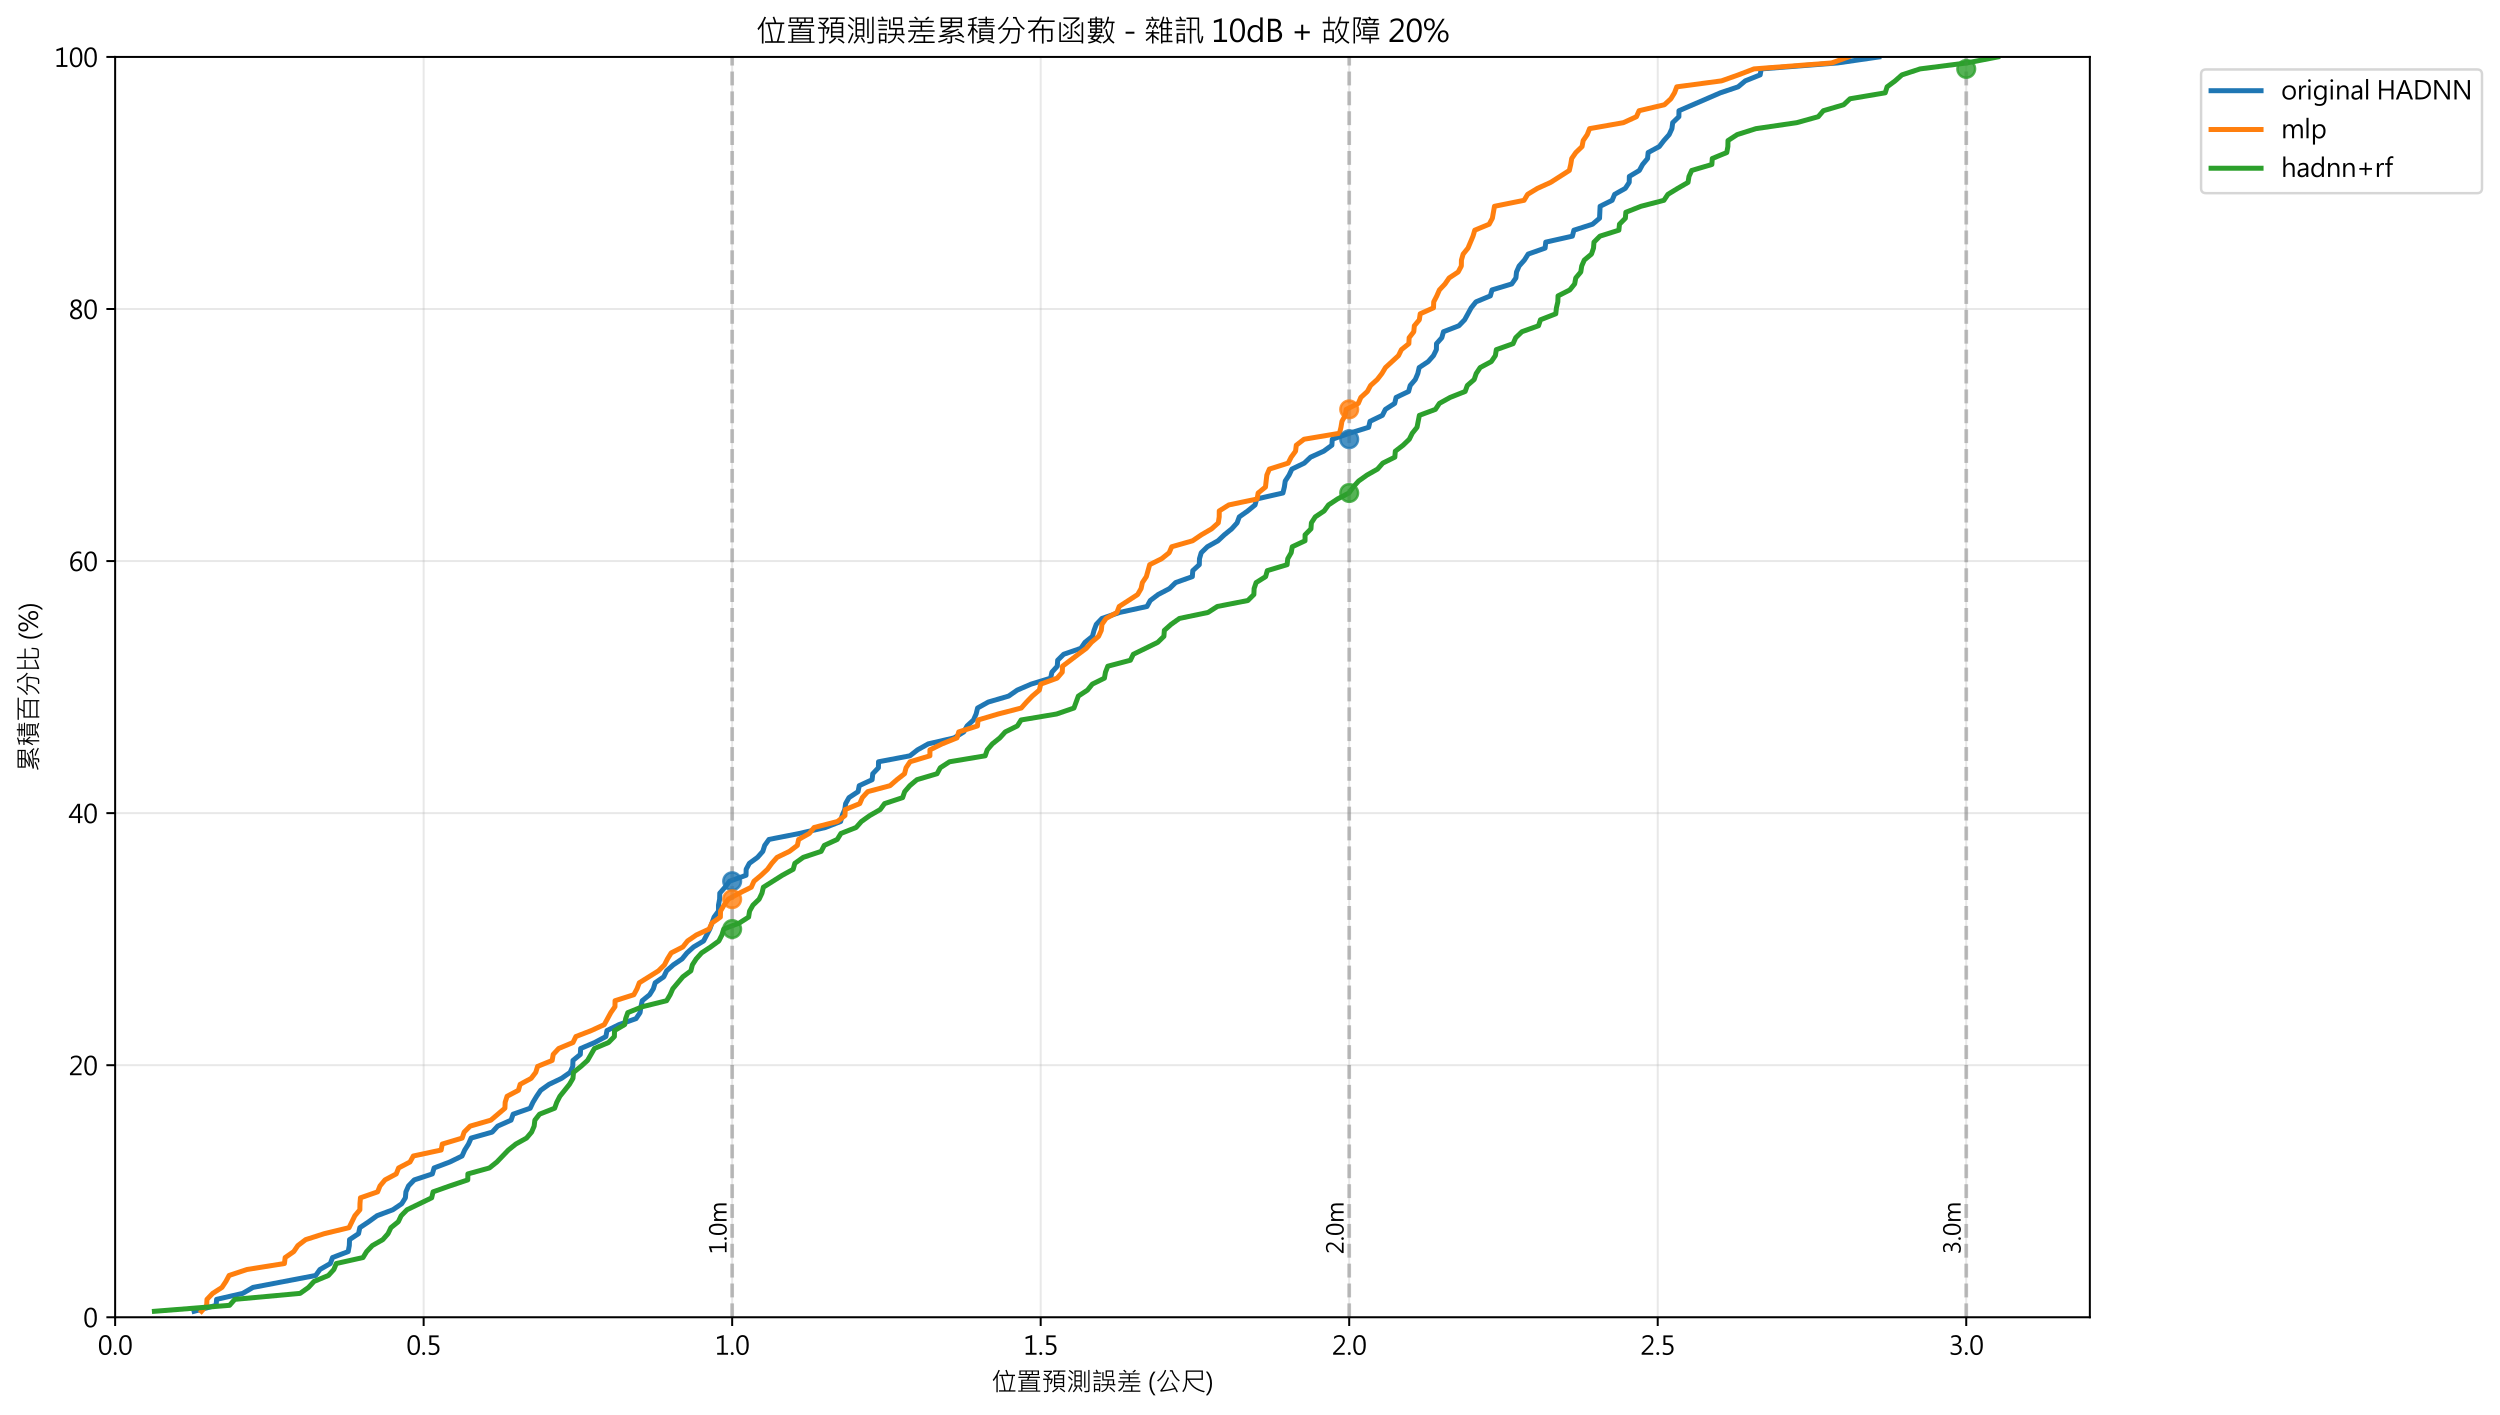 <?xml version="1.0" encoding="utf-8" standalone="no"?>
<!DOCTYPE svg PUBLIC "-//W3C//DTD SVG 1.1//EN"
  "http://www.w3.org/Graphics/SVG/1.1/DTD/svg11.dtd">
<svg xmlns:xlink="http://www.w3.org/1999/xlink" width="1000.31pt" height="566.232pt" viewBox="0 0 1000.31 566.232" xmlns="http://www.w3.org/2000/svg" version="1.1">
 <defs>
  <style type="text/css">*{stroke-linejoin: round; stroke-linecap: butt}</style>
 </defs>
 <g id="figure_1">
  <g id="patch_1">
   <path d="M 0 566.232 
L 1000.31 566.232 
L 1000.31 0 
L 0 0 
z
" style="fill: #ffffff"/>
  </g>
  <g id="axes_1">
   <g id="patch_2">
    <path d="M 46.066 527.072 
L 836.196 527.072 
L 836.196 22.793 
L 46.066 22.793 
z
" style="fill: #ffffff"/>
   </g>
   <g id="matplotlib.axis_1">
    <g id="xtick_1">
     <g id="line2d_1">
      <path d="M 46.066 527.072 
L 46.066 22.793 
" clip-path="url(#pa63725f231)" style="fill: none; stroke: #b0b0b0; stroke-opacity: 0.3; stroke-width: 0.8; stroke-linecap: square"/>
     </g>
     <g id="line2d_2">
      <defs>
       <path id="m5c7407233d" d="M 0 0 
L 0 3.5 
" style="stroke: #000000; stroke-width: 0.8"/>
      </defs>
      <g>
       <use xlink:href="#m5c7407233d" x="46.066" y="527.072" style="stroke: #000000; stroke-width: 0.8"/>
      </g>
     </g>
     <g id="text_1">
      <!-- 0.0 -->
      <g transform="translate(39.118 542.066) scale(0.1 -0.1)">
       <defs>
        <path id="MicrosoftJhengHeiRegular-30" d="M 294 2322 
Q 294 3603 711 4262 
Q 1128 4922 1916 4922 
Q 3425 4922 3425 2441 
Q 3425 1234 3011 576 
Q 2597 -81 1806 -81 
Q 1069 -81 681 550 
Q 294 1181 294 2322 
z
M 825 2350 
Q 825 363 1863 363 
Q 2891 363 2891 2378 
Q 2891 4475 1888 4475 
Q 825 4475 825 2350 
z
" transform="scale(0.016)"/>
        <path id="MicrosoftJhengHeiRegular-2e" d="M 375 291 
Q 375 444 484 551 
Q 594 659 738 659 
Q 888 659 994 551 
Q 1100 444 1100 291 
Q 1100 141 992 33 
Q 884 -75 738 -75 
Q 594 -75 484 29 
Q 375 134 375 291 
z
" transform="scale(0.016)"/>
       </defs>
       <use xlink:href="#MicrosoftJhengHeiRegular-30"/>
       <use xlink:href="#MicrosoftJhengHeiRegular-2e" x="57.959"/>
       <use xlink:href="#MicrosoftJhengHeiRegular-30" x="81.006"/>
      </g>
     </g>
    </g>
    <g id="xtick_2">
     <g id="line2d_3">
      <path d="M 169.511 527.072 
L 169.511 22.793 
" clip-path="url(#pa63725f231)" style="fill: none; stroke: #b0b0b0; stroke-opacity: 0.3; stroke-width: 0.8; stroke-linecap: square"/>
     </g>
     <g id="line2d_4">
      <g>
       <use xlink:href="#m5c7407233d" x="169.511" y="527.072" style="stroke: #000000; stroke-width: 0.8"/>
      </g>
     </g>
     <g id="text_2">
      <!-- 0.5 -->
      <g transform="translate(162.563 542.066) scale(0.1 -0.1)">
       <defs>
        <path id="MicrosoftJhengHeiRegular-35" d="M 553 684 
Q 1047 363 1559 363 
Q 2072 363 2394 658 
Q 2716 953 2716 1441 
Q 2716 1931 2394 2200 
Q 2072 2469 1466 2469 
Q 1275 2469 706 2431 
L 706 4841 
L 3025 4841 
L 3025 4366 
L 1203 4366 
L 1203 2916 
Q 1475 2931 1616 2931 
Q 2378 2931 2811 2548 
Q 3244 2166 3244 1472 
Q 3244 750 2775 334 
Q 2306 -81 1544 -81 
Q 875 -81 553 119 
L 553 684 
z
" transform="scale(0.016)"/>
       </defs>
       <use xlink:href="#MicrosoftJhengHeiRegular-30"/>
       <use xlink:href="#MicrosoftJhengHeiRegular-2e" x="57.959"/>
       <use xlink:href="#MicrosoftJhengHeiRegular-35" x="81.006"/>
      </g>
     </g>
    </g>
    <g id="xtick_3">
     <g id="line2d_5">
      <path d="M 292.957 527.072 
L 292.957 22.793 
" clip-path="url(#pa63725f231)" style="fill: none; stroke: #b0b0b0; stroke-opacity: 0.3; stroke-width: 0.8; stroke-linecap: square"/>
     </g>
     <g id="line2d_6">
      <g>
       <use xlink:href="#m5c7407233d" x="292.957" y="527.072" style="stroke: #000000; stroke-width: 0.8"/>
      </g>
     </g>
     <g id="text_3">
      <!-- 1.0 -->
      <g transform="translate(286.009 542.066) scale(0.1 -0.1)">
       <defs>
        <path id="MicrosoftJhengHeiRegular-31" d="M 3313 0 
L 594 0 
L 594 466 
L 1694 466 
L 1694 4272 
L 566 3931 
L 566 4434 
L 2216 4950 
L 2216 466 
L 3313 466 
L 3313 0 
z
" transform="scale(0.016)"/>
       </defs>
       <use xlink:href="#MicrosoftJhengHeiRegular-31"/>
       <use xlink:href="#MicrosoftJhengHeiRegular-2e" x="57.959"/>
       <use xlink:href="#MicrosoftJhengHeiRegular-30" x="81.006"/>
      </g>
     </g>
    </g>
    <g id="xtick_4">
     <g id="line2d_7">
      <path d="M 416.402 527.072 
L 416.402 22.793 
" clip-path="url(#pa63725f231)" style="fill: none; stroke: #b0b0b0; stroke-opacity: 0.3; stroke-width: 0.8; stroke-linecap: square"/>
     </g>
     <g id="line2d_8">
      <g>
       <use xlink:href="#m5c7407233d" x="416.402" y="527.072" style="stroke: #000000; stroke-width: 0.8"/>
      </g>
     </g>
     <g id="text_4">
      <!-- 1.5 -->
      <g transform="translate(409.454 542.066) scale(0.1 -0.1)">
       <use xlink:href="#MicrosoftJhengHeiRegular-31"/>
       <use xlink:href="#MicrosoftJhengHeiRegular-2e" x="57.959"/>
       <use xlink:href="#MicrosoftJhengHeiRegular-35" x="81.006"/>
      </g>
     </g>
    </g>
    <g id="xtick_5">
     <g id="line2d_9">
      <path d="M 539.848 527.072 
L 539.848 22.793 
" clip-path="url(#pa63725f231)" style="fill: none; stroke: #b0b0b0; stroke-opacity: 0.3; stroke-width: 0.8; stroke-linecap: square"/>
     </g>
     <g id="line2d_10">
      <g>
       <use xlink:href="#m5c7407233d" x="539.848" y="527.072" style="stroke: #000000; stroke-width: 0.8"/>
      </g>
     </g>
     <g id="text_5">
      <!-- 2.0 -->
      <g transform="translate(532.9 542.066) scale(0.1 -0.1)">
       <defs>
        <path id="MicrosoftJhengHeiRegular-32" d="M 3219 0 
L 322 0 
L 322 472 
L 1731 1891 
Q 2431 2597 2592 2914 
Q 2753 3231 2753 3588 
Q 2753 4016 2511 4247 
Q 2269 4478 1816 4478 
Q 1169 4478 572 3919 
L 572 4475 
Q 1131 4922 1884 4922 
Q 2509 4922 2886 4575 
Q 3263 4228 3263 3634 
Q 3263 3178 3014 2736 
Q 2766 2294 2075 1603 
L 947 488 
L 947 475 
L 3219 475 
L 3219 0 
z
" transform="scale(0.016)"/>
       </defs>
       <use xlink:href="#MicrosoftJhengHeiRegular-32"/>
       <use xlink:href="#MicrosoftJhengHeiRegular-2e" x="57.959"/>
       <use xlink:href="#MicrosoftJhengHeiRegular-30" x="81.006"/>
      </g>
     </g>
    </g>
    <g id="xtick_6">
     <g id="line2d_11">
      <path d="M 663.293 527.072 
L 663.293 22.793 
" clip-path="url(#pa63725f231)" style="fill: none; stroke: #b0b0b0; stroke-opacity: 0.3; stroke-width: 0.8; stroke-linecap: square"/>
     </g>
     <g id="line2d_12">
      <g>
       <use xlink:href="#m5c7407233d" x="663.293" y="527.072" style="stroke: #000000; stroke-width: 0.8"/>
      </g>
     </g>
     <g id="text_6">
      <!-- 2.5 -->
      <g transform="translate(656.345 542.066) scale(0.1 -0.1)">
       <use xlink:href="#MicrosoftJhengHeiRegular-32"/>
       <use xlink:href="#MicrosoftJhengHeiRegular-2e" x="57.959"/>
       <use xlink:href="#MicrosoftJhengHeiRegular-35" x="81.006"/>
      </g>
     </g>
    </g>
    <g id="xtick_7">
     <g id="line2d_13">
      <path d="M 786.739 527.072 
L 786.739 22.793 
" clip-path="url(#pa63725f231)" style="fill: none; stroke: #b0b0b0; stroke-opacity: 0.3; stroke-width: 0.8; stroke-linecap: square"/>
     </g>
     <g id="line2d_14">
      <g>
       <use xlink:href="#m5c7407233d" x="786.739" y="527.072" style="stroke: #000000; stroke-width: 0.8"/>
      </g>
     </g>
     <g id="text_7">
      <!-- 3.0 -->
      <g transform="translate(779.791 542.066) scale(0.1 -0.1)">
       <defs>
        <path id="MicrosoftJhengHeiRegular-33" d="M 438 756 
Q 934 363 1556 363 
Q 2056 363 2370 616 
Q 2684 869 2684 1313 
Q 2684 2281 1319 2281 
L 919 2281 
L 919 2728 
L 1300 2728 
Q 2513 2728 2513 3634 
Q 2513 4475 1588 4475 
Q 1075 4475 625 4122 
L 625 4644 
Q 1088 4922 1719 4922 
Q 2294 4922 2670 4606 
Q 3047 4291 3047 3769 
Q 3047 2819 2075 2538 
L 2075 2525 
Q 2591 2481 2905 2162 
Q 3219 1844 3219 1369 
Q 3219 706 2742 312 
Q 2266 -81 1525 -81 
Q 844 -81 438 178 
L 438 756 
z
" transform="scale(0.016)"/>
       </defs>
       <use xlink:href="#MicrosoftJhengHeiRegular-33"/>
       <use xlink:href="#MicrosoftJhengHeiRegular-2e" x="57.959"/>
       <use xlink:href="#MicrosoftJhengHeiRegular-30" x="81.006"/>
      </g>
     </g>
    </g>
    <g id="text_8">
     <!-- 位置預測誤差 (公尺) -->
     <g transform="translate(396.673 556.546) scale(0.1 -0.1)">
      <defs>
       <path id="MicrosoftJhengHeiRegular-4f4d" d="M 6016 -172 
L 1900 -172 
L 1900 159 
L 3194 159 
Q 3031 1716 2478 3597 
L 2700 3719 
L 1984 3719 
L 1984 4050 
L 3884 4050 
Q 3750 4634 3500 5178 
L 3822 5288 
Q 4053 4759 4244 4050 
L 5913 4050 
L 5913 3719 
L 5269 3719 
L 5472 3641 
Q 5191 1675 4716 159 
L 6016 159 
L 6016 -172 
z
M 5125 3719 
L 2816 3719 
Q 3334 1778 3547 159 
L 4372 159 
Q 4925 1928 5125 3719 
z
M 2131 5147 
Q 2009 4856 1803 4447 
L 1594 4044 
L 1594 -325 
L 1253 -325 
L 1253 3425 
Q 966 2963 544 2456 
L 331 2772 
Q 1222 3825 1791 5269 
L 2131 5147 
z
" transform="scale(0.016)"/>
       <path id="MicrosoftJhengHeiRegular-7f6e" d="M 5991 -184 
L 453 -184 
L 453 97 
L 1203 97 
L 1203 2803 
L 2694 2803 
L 2853 3256 
L 500 3256 
L 500 3547 
L 2956 3547 
L 3078 3969 
L 756 3969 
L 756 5119 
L 5663 5119 
L 5663 3969 
L 3425 3969 
L 3297 3547 
L 5894 3547 
L 5894 3256 
L 3194 3256 
L 3047 2803 
L 5228 2803 
L 5228 97 
L 5991 97 
L 5991 -184 
z
M 5331 4231 
L 5331 4844 
L 4147 4844 
L 4147 4231 
L 5331 4231 
z
M 3816 4231 
L 3816 4844 
L 2613 4844 
L 2613 4231 
L 3816 4231 
z
M 2278 4231 
L 2278 4844 
L 1081 4844 
L 1081 4231 
L 2278 4231 
z
M 4903 2138 
L 4903 2534 
L 1538 2534 
L 1538 2138 
L 4903 2138 
z
M 4903 1478 
L 4903 1875 
L 1538 1875 
L 1538 1478 
L 4903 1478 
z
M 4903 781 
L 4903 1222 
L 1538 1222 
L 1538 781 
L 4903 781 
z
M 4903 97 
L 4903 513 
L 1538 513 
L 1538 97 
L 4903 97 
z
" transform="scale(0.016)"/>
       <path id="MicrosoftJhengHeiRegular-9810" d="M 6009 4794 
L 4588 4794 
Q 4519 4447 4384 4063 
L 5703 4063 
L 5703 947 
L 4031 947 
L 4231 744 
Q 3759 156 2894 -378 
L 2675 -91 
Q 3456 341 3969 947 
L 3150 947 
L 3150 4063 
L 4038 4063 
Q 4166 4381 4250 4794 
L 2925 4794 
L 2925 5119 
L 6009 5119 
L 6009 4794 
z
M 5375 3163 
L 5375 3744 
L 3475 3744 
L 3475 3163 
L 5375 3163 
z
M 5375 2234 
L 5375 2853 
L 3475 2853 
L 3475 2234 
L 5375 2234 
z
M 5375 1269 
L 5375 1931 
L 3475 1931 
L 3475 1269 
L 5375 1269 
z
M 2881 3084 
Q 2719 2138 2369 1631 
L 2081 1831 
Q 2366 2228 2478 2753 
L 1753 2753 
L 1753 122 
Q 1753 -56 1608 -197 
Q 1463 -338 703 -306 
L 609 19 
Q 1219 19 1283 26 
Q 1347 34 1397 96 
Q 1447 159 1447 213 
L 1447 2753 
L 441 2753 
L 441 3084 
L 1838 3084 
Q 1450 3513 666 4072 
L 844 4319 
Q 1059 4184 1478 3853 
Q 1991 4363 2234 4728 
L 594 4728 
L 594 5044 
L 2644 5044 
L 2644 4728 
Q 2175 4094 1734 3641 
Q 2006 3403 2150 3219 
L 2041 3084 
L 2881 3084 
z
M 5991 -78 
L 5778 -341 
Q 5194 175 4569 513 
L 4775 763 
Q 5513 338 5991 -78 
z
" transform="scale(0.016)"/>
       <path id="MicrosoftJhengHeiRegular-6e2c" d="M 5797 128 
Q 5797 -150 5633 -242 
Q 5469 -334 5038 -334 
Q 4800 -334 4563 -319 
L 4481 0 
Q 5288 0 5383 28 
Q 5478 56 5478 225 
L 5478 5253 
L 5797 5253 
L 5797 128 
z
M 1813 4453 
L 1581 4206 
Q 1156 4666 609 5013 
L 794 5253 
Q 1409 4906 1813 4453 
z
M 3853 1075 
L 2578 1075 
L 2766 947 
Q 2406 209 1863 -353 
L 1600 -134 
Q 2138 397 2463 1075 
L 2016 1075 
L 2016 5125 
L 3853 5125 
L 3853 1075 
z
M 3541 3928 
L 3541 4813 
L 2338 4813 
L 2338 3928 
L 3541 3928 
z
M 3541 2681 
L 3541 3609 
L 2338 3609 
L 2338 2681 
L 3541 2681 
z
M 3541 1394 
L 3541 2369 
L 2338 2369 
L 2338 1394 
L 3541 1394 
z
M 4769 825 
L 4447 825 
L 4447 4844 
L 4769 4844 
L 4769 825 
z
M 1594 2803 
L 1356 2572 
Q 994 3019 403 3456 
L 622 3713 
Q 1266 3209 1594 2803 
z
M 1631 1747 
Q 1059 238 678 -325 
L 428 -109 
Q 959 753 1338 1906 
L 1631 1747 
z
M 4019 -25 
L 3744 -191 
Q 3513 350 3116 813 
L 3378 991 
Q 3816 463 4019 -25 
z
" transform="scale(0.016)"/>
       <path id="MicrosoftJhengHeiRegular-8aa4" d="M 2463 4294 
L 441 4294 
L 441 4609 
L 1325 4609 
Q 1238 4888 1075 5222 
L 1394 5331 
Q 1591 4931 1691 4609 
L 2463 4609 
L 2463 4294 
z
M 5484 3469 
L 3572 3469 
L 3572 5131 
L 5484 5131 
L 5484 3469 
z
M 5172 3775 
L 5172 4813 
L 3891 4813 
L 3891 3775 
L 5172 3775 
z
M 6009 1394 
L 4269 1394 
Q 4038 75 2650 -313 
L 2456 -38 
Q 3716 225 3938 1394 
L 2497 1394 
L 2497 1709 
L 3988 1709 
Q 4028 1994 4050 2606 
L 2741 2606 
L 2741 4697 
L 3066 4697 
L 3066 2925 
L 5703 2925 
L 5703 1709 
L 6009 1709 
L 6009 1394 
z
M 5369 1709 
L 5369 2606 
L 4384 2606 
Q 4359 2109 4325 1709 
L 5369 1709 
z
M 2322 3366 
L 569 3366 
L 569 3681 
L 2322 3681 
L 2322 3366 
z
M 2322 2438 
L 575 2438 
L 575 2753 
L 2322 2753 
L 2322 2438 
z
M 2216 -184 
L 1894 -184 
L 1894 172 
L 959 172 
L 959 -306 
L 641 -306 
L 641 1831 
L 2216 1831 
L 2216 -184 
z
M 1894 494 
L 1894 1509 
L 959 1509 
L 959 494 
L 1894 494 
z
M 5966 -109 
L 5728 -331 
Q 5384 72 4494 775 
L 4684 1019 
Q 5438 478 5966 -109 
z
" transform="scale(0.016)"/>
       <path id="MicrosoftJhengHeiRegular-5dee" d="M 4916 5113 
Q 4613 4759 4281 4556 
L 4006 4769 
Q 4378 5009 4634 5319 
L 4916 5113 
z
M 2566 4728 
L 2284 4538 
Q 2078 4813 1703 5106 
L 1978 5313 
Q 2378 4997 2566 4728 
z
M 5997 2138 
L 2094 2138 
Q 2009 684 678 -166 
L 434 97 
Q 1688 828 1753 2138 
L 488 2138 
L 488 2444 
L 3072 2444 
L 3072 3116 
L 878 3116 
L 878 3431 
L 3072 3431 
L 3072 4103 
L 684 4103 
L 684 4409 
L 5819 4409 
L 5819 4103 
L 3406 4103 
L 3406 3431 
L 5569 3431 
L 5569 3116 
L 3406 3116 
L 3406 2444 
L 5997 2444 
L 5997 2138 
z
M 6009 -213 
L 1684 -213 
L 1684 103 
L 3681 103 
L 3681 1131 
L 2228 1131 
L 2228 1453 
L 5703 1453 
L 5703 1131 
L 4031 1131 
L 4031 103 
L 6009 103 
L 6009 -213 
z
" transform="scale(0.016)"/>
       <path id="MicrosoftJhengHeiRegular-20" transform="scale(0.016)"/>
       <path id="MicrosoftJhengHeiRegular-28" d="M 1513 -1100 
Q 469 94 469 1847 
Q 469 3609 1513 4841 
L 1988 4841 
Q 925 3556 925 1853 
Q 925 159 1981 -1100 
L 1513 -1100 
z
" transform="scale(0.016)"/>
       <path id="MicrosoftJhengHeiRegular-516c" d="M 2663 5153 
Q 2097 3406 628 2350 
L 372 2606 
Q 1781 3563 2328 5269 
L 2663 5153 
z
M 6047 2656 
L 5831 2375 
Q 4681 3125 3994 4844 
L 3566 4844 
L 3566 5191 
L 4256 5191 
Q 4819 3456 6047 2656 
z
M 5569 -213 
L 5269 -384 
Q 5069 109 4872 428 
Q 3059 -41 1269 -197 
L 1172 128 
Q 2150 1278 3041 3419 
L 3366 3278 
Q 2556 1356 1672 184 
Q 2909 272 4703 728 
Q 4416 1238 3922 1913 
L 4219 2088 
Q 5106 866 5569 -213 
z
" transform="scale(0.016)"/>
       <path id="MicrosoftJhengHeiRegular-5c3a" d="M 6053 -31 
L 5856 -366 
Q 4309 13 3332 755 
Q 2356 1497 1797 2772 
L 1656 2772 
Q 1609 656 666 -306 
L 409 -63 
Q 1313 831 1313 3066 
L 1313 5125 
L 5581 5125 
L 5581 2772 
L 2169 2772 
Q 2891 1341 3995 739 
Q 5100 138 6053 -31 
z
M 5228 3116 
L 5228 4788 
L 1678 4788 
L 1678 3116 
L 5228 3116 
z
" transform="scale(0.016)"/>
       <path id="MicrosoftJhengHeiRegular-29" d="M 84 -1100 
Q 1138 153 1138 1853 
Q 1138 3563 75 4841 
L 553 4841 
Q 1603 3609 1603 1847 
Q 1603 97 553 -1100 
L 84 -1100 
z
" transform="scale(0.016)"/>
      </defs>
      <use xlink:href="#MicrosoftJhengHeiRegular-4f4d"/>
      <use xlink:href="#MicrosoftJhengHeiRegular-7f6e" x="100"/>
      <use xlink:href="#MicrosoftJhengHeiRegular-9810" x="200"/>
      <use xlink:href="#MicrosoftJhengHeiRegular-6e2c" x="300"/>
      <use xlink:href="#MicrosoftJhengHeiRegular-8aa4" x="400"/>
      <use xlink:href="#MicrosoftJhengHeiRegular-5dee" x="500"/>
      <use xlink:href="#MicrosoftJhengHeiRegular-20" x="600"/>
      <use xlink:href="#MicrosoftJhengHeiRegular-28" x="625"/>
      <use xlink:href="#MicrosoftJhengHeiRegular-516c" x="657.08"/>
      <use xlink:href="#MicrosoftJhengHeiRegular-5c3a" x="757.08"/>
      <use xlink:href="#MicrosoftJhengHeiRegular-29" x="857.08"/>
     </g>
    </g>
   </g>
   <g id="matplotlib.axis_2">
    <g id="ytick_1">
     <g id="line2d_15">
      <path d="M 46.066 527.072 
L 836.196 527.072 
" clip-path="url(#pa63725f231)" style="fill: none; stroke: #b0b0b0; stroke-opacity: 0.3; stroke-width: 0.8; stroke-linecap: square"/>
     </g>
     <g id="line2d_16">
      <defs>
       <path id="m4211770ac5" d="M 0 0 
L -3.5 0 
" style="stroke: #000000; stroke-width: 0.8"/>
      </defs>
      <g>
       <use xlink:href="#m4211770ac5" x="46.066" y="527.072" style="stroke: #000000; stroke-width: 0.8"/>
      </g>
     </g>
     <g id="text_9">
      <!-- 0 -->
      <g transform="translate(33.27 531.069) scale(0.1 -0.1)">
       <use xlink:href="#MicrosoftJhengHeiRegular-30"/>
      </g>
     </g>
    </g>
    <g id="ytick_2">
     <g id="line2d_17">
      <path d="M 46.066 426.216 
L 836.196 426.216 
" clip-path="url(#pa63725f231)" style="fill: none; stroke: #b0b0b0; stroke-opacity: 0.3; stroke-width: 0.8; stroke-linecap: square"/>
     </g>
     <g id="line2d_18">
      <g>
       <use xlink:href="#m4211770ac5" x="46.066" y="426.216" style="stroke: #000000; stroke-width: 0.8"/>
      </g>
     </g>
     <g id="text_10">
      <!-- 20 -->
      <g transform="translate(27.475 430.213) scale(0.1 -0.1)">
       <use xlink:href="#MicrosoftJhengHeiRegular-32"/>
       <use xlink:href="#MicrosoftJhengHeiRegular-30" x="57.959"/>
      </g>
     </g>
    </g>
    <g id="ytick_3">
     <g id="line2d_19">
      <path d="M 46.066 325.361 
L 836.196 325.361 
" clip-path="url(#pa63725f231)" style="fill: none; stroke: #b0b0b0; stroke-opacity: 0.3; stroke-width: 0.8; stroke-linecap: square"/>
     </g>
     <g id="line2d_20">
      <g>
       <use xlink:href="#m4211770ac5" x="46.066" y="325.361" style="stroke: #000000; stroke-width: 0.8"/>
      </g>
     </g>
     <g id="text_11">
      <!-- 40 -->
      <g transform="translate(27.475 329.357) scale(0.1 -0.1)">
       <defs>
        <path id="MicrosoftJhengHeiRegular-34" d="M 3472 1300 
L 2847 1300 
L 2847 0 
L 2328 0 
L 2328 1300 
L 41 1300 
L 41 1644 
L 2203 4841 
L 2847 4841 
L 2847 1731 
L 3472 1731 
L 3472 1300 
z
M 2328 1731 
L 2328 3863 
Q 2328 4084 2341 4366 
L 2328 4366 
Q 2303 4297 2144 3994 
L 622 1731 
L 2328 1731 
z
" transform="scale(0.016)"/>
       </defs>
       <use xlink:href="#MicrosoftJhengHeiRegular-34"/>
       <use xlink:href="#MicrosoftJhengHeiRegular-30" x="57.959"/>
      </g>
     </g>
    </g>
    <g id="ytick_4">
     <g id="line2d_21">
      <path d="M 46.066 224.505 
L 836.196 224.505 
" clip-path="url(#pa63725f231)" style="fill: none; stroke: #b0b0b0; stroke-opacity: 0.3; stroke-width: 0.8; stroke-linecap: square"/>
     </g>
     <g id="line2d_22">
      <g>
       <use xlink:href="#m4211770ac5" x="46.066" y="224.505" style="stroke: #000000; stroke-width: 0.8"/>
      </g>
     </g>
     <g id="text_12">
      <!-- 60 -->
      <g transform="translate(27.475 228.501) scale(0.1 -0.1)">
       <defs>
        <path id="MicrosoftJhengHeiRegular-36" d="M 3138 4284 
Q 2756 4475 2347 4475 
Q 1681 4475 1297 3892 
Q 913 3309 916 2328 
L 931 2328 
Q 1266 3022 2041 3022 
Q 2675 3022 3053 2609 
Q 3431 2197 3431 1525 
Q 3431 834 3006 376 
Q 2581 -81 1922 -81 
Q 1166 -81 770 509 
Q 375 1100 375 2125 
Q 375 3353 890 4137 
Q 1406 4922 2338 4922 
Q 2844 4922 3138 4781 
L 3138 4284 
z
M 953 1584 
Q 953 1072 1226 717 
Q 1500 363 1941 363 
Q 2369 363 2631 675 
Q 2894 988 2894 1459 
Q 2894 1988 2637 2281 
Q 2381 2575 1934 2575 
Q 1525 2575 1239 2287 
Q 953 2000 953 1584 
z
" transform="scale(0.016)"/>
       </defs>
       <use xlink:href="#MicrosoftJhengHeiRegular-36"/>
       <use xlink:href="#MicrosoftJhengHeiRegular-30" x="57.959"/>
      </g>
     </g>
    </g>
    <g id="ytick_5">
     <g id="line2d_23">
      <path d="M 46.066 123.648 
L 836.196 123.648 
" clip-path="url(#pa63725f231)" style="fill: none; stroke: #b0b0b0; stroke-opacity: 0.3; stroke-width: 0.8; stroke-linecap: square"/>
     </g>
     <g id="line2d_24">
      <g>
       <use xlink:href="#m4211770ac5" x="46.066" y="123.648" style="stroke: #000000; stroke-width: 0.8"/>
      </g>
     </g>
     <g id="text_13">
      <!-- 80 -->
      <g transform="translate(27.475 127.645) scale(0.1 -0.1)">
       <defs>
        <path id="MicrosoftJhengHeiRegular-38" d="M 1394 2550 
Q 519 2963 519 3731 
Q 519 4263 925 4592 
Q 1331 4922 1931 4922 
Q 2469 4922 2841 4614 
Q 3213 4306 3213 3806 
Q 3213 3000 2313 2550 
L 2313 2538 
Q 3372 2138 3372 1225 
Q 3372 606 2931 262 
Q 2491 -81 1753 -81 
Q 1150 -81 745 267 
Q 341 616 341 1178 
Q 341 2109 1394 2538 
L 1394 2550 
z
M 2672 3738 
Q 2672 4081 2455 4276 
Q 2238 4472 1878 4472 
Q 1547 4472 1303 4267 
Q 1059 4063 1059 3750 
Q 1059 3106 1856 2778 
Q 2672 3122 2672 3738 
z
M 1819 2284 
Q 878 1909 878 1203 
Q 878 813 1159 589 
Q 1441 366 1875 366 
Q 2294 366 2566 589 
Q 2838 813 2838 1181 
Q 2838 1919 1819 2284 
z
" transform="scale(0.016)"/>
       </defs>
       <use xlink:href="#MicrosoftJhengHeiRegular-38"/>
       <use xlink:href="#MicrosoftJhengHeiRegular-30" x="57.959"/>
      </g>
     </g>
    </g>
    <g id="ytick_6">
     <g id="line2d_25">
      <path d="M 46.066 22.793 
L 836.196 22.793 
" clip-path="url(#pa63725f231)" style="fill: none; stroke: #b0b0b0; stroke-opacity: 0.3; stroke-width: 0.8; stroke-linecap: square"/>
     </g>
     <g id="line2d_26">
      <g>
       <use xlink:href="#m4211770ac5" x="46.066" y="22.793" style="stroke: #000000; stroke-width: 0.8"/>
      </g>
     </g>
     <g id="text_14">
      <!-- 100 -->
      <g transform="translate(21.68 26.789) scale(0.1 -0.1)">
       <use xlink:href="#MicrosoftJhengHeiRegular-31"/>
       <use xlink:href="#MicrosoftJhengHeiRegular-30" x="57.959"/>
       <use xlink:href="#MicrosoftJhengHeiRegular-30" x="115.918"/>
      </g>
     </g>
    </g>
    <g id="text_15">
     <!-- 累積百分比 (%) -->
     <g transform="translate(15.194 308.792) rotate(-90) scale(0.1 -0.1)">
      <defs>
       <path id="MicrosoftJhengHeiRegular-7d2f" d="M 5900 1088 
L 5672 863 
Q 5428 1166 5313 1281 
Q 4000 1156 3406 1113 
L 3406 172 
Q 3406 -119 3262 -223 
Q 3119 -328 2688 -328 
Q 2556 -328 2419 -319 
L 2291 25 
Q 2463 3 2716 3 
Q 2956 3 3014 45 
Q 3072 88 3072 172 
L 3072 1081 
Q 1841 1019 844 1019 
L 728 1325 
Q 1738 1513 3138 2119 
Q 2106 2016 1338 2009 
L 1247 2278 
Q 2072 2603 2747 3059 
L 1013 3059 
L 1013 5113 
L 5472 5113 
L 5472 3059 
L 3309 3059 
Q 2581 2547 1819 2259 
L 2353 2303 
L 3541 2422 
Q 3922 2466 4025 2509 
L 4603 2791 
L 4863 2591 
Q 2978 1647 1625 1288 
Q 3359 1356 5031 1544 
Q 4778 1784 4525 1966 
L 4756 2188 
Q 5384 1734 5900 1088 
z
M 5147 4238 
L 5147 4800 
L 3397 4800 
L 3397 4238 
L 5147 4238 
z
M 3066 4238 
L 3066 4800 
L 1338 4800 
L 1338 4238 
L 3066 4238 
z
M 5147 3372 
L 5147 3938 
L 3397 3938 
L 3397 3372 
L 5147 3372 
z
M 3066 3372 
L 3066 3938 
L 1338 3938 
L 1338 3372 
L 3066 3372 
z
M 6016 38 
L 5819 -225 
Q 5069 222 3938 588 
L 4122 850 
Q 5219 497 6016 38 
z
M 2541 634 
Q 1834 181 628 -147 
L 441 134 
Q 1606 434 2259 825 
L 2541 634 
z
" transform="scale(0.016)"/>
       <path id="MicrosoftJhengHeiRegular-7a4d" d="M 6009 3238 
L 2484 3238 
L 2484 3513 
L 4097 3513 
L 4097 3909 
L 2772 3909 
L 2772 4184 
L 4097 4184 
L 4097 4556 
L 2619 4556 
L 2619 4831 
L 4097 4831 
L 4097 5288 
L 4416 5288 
L 4416 4831 
L 5863 4831 
L 5863 4556 
L 4416 4556 
L 4416 4184 
L 5703 4184 
L 5703 3909 
L 4416 3909 
L 4416 3513 
L 6009 3513 
L 6009 3238 
z
M 2528 2113 
L 2356 1825 
Q 2016 2281 1650 2619 
L 1650 -319 
L 1319 -319 
L 1319 2484 
Q 1019 1741 622 1184 
L 378 1416 
Q 906 2163 1319 3353 
L 441 3353 
L 441 3659 
L 1319 3659 
L 1319 4628 
Q 947 4528 641 4488 
L 481 4769 
Q 1656 5006 2188 5241 
L 2400 4984 
Q 2072 4838 1650 4722 
L 1650 3659 
L 2222 3659 
L 2222 3353 
L 1650 3353 
L 1650 3028 
Q 2234 2497 2528 2113 
z
M 5644 538 
L 3769 538 
L 3922 359 
Q 3150 -100 2425 -306 
L 2247 -31 
Q 3025 203 3609 538 
L 2834 538 
L 2834 2875 
L 5644 2875 
L 5644 538 
z
M 5325 2175 
L 5325 2578 
L 3150 2578 
L 3150 2175 
L 5325 2175 
z
M 5325 1497 
L 5325 1900 
L 3150 1900 
L 3150 1497 
L 5325 1497 
z
M 5325 819 
L 5325 1228 
L 3150 1228 
L 3150 819 
L 5325 819 
z
M 5997 -50 
L 5838 -331 
Q 5331 -94 4513 116 
L 4647 409 
Q 5513 172 5997 -50 
z
" transform="scale(0.016)"/>
       <path id="MicrosoftJhengHeiRegular-767e" d="M 6028 4775 
L 3481 4775 
Q 3213 4175 2913 3647 
L 5422 3647 
L 5422 -331 
L 5088 -331 
L 5088 103 
L 1381 103 
L 1381 -331 
L 1044 -331 
L 1044 3647 
L 2522 3647 
Q 2891 4222 3097 4775 
L 481 4775 
L 481 5106 
L 6028 5106 
L 6028 4775 
z
M 5088 2113 
L 5088 3316 
L 1381 3316 
L 1381 2113 
L 5088 2113 
z
M 5088 447 
L 5088 1778 
L 1381 1778 
L 1381 447 
L 5088 447 
z
" transform="scale(0.016)"/>
       <path id="MicrosoftJhengHeiRegular-5206" d="M 2688 5141 
Q 1919 3378 647 2503 
L 416 2766 
Q 1650 3591 2350 5241 
L 2688 5141 
z
M 6047 2809 
L 5819 2522 
Q 4553 3422 4063 4878 
L 3584 4878 
L 3584 5222 
L 4300 5222 
Q 4778 3628 6047 2809 
z
M 5013 2894 
Q 4997 1866 4890 1047 
Q 4784 228 4681 31 
Q 4578 -166 4395 -250 
Q 4213 -334 3759 -334 
Q 3563 -334 3250 -319 
L 3175 25 
Q 3525 -6 3822 -6 
Q 4109 -6 4192 31 
Q 4275 69 4336 139 
Q 4397 209 4472 557 
Q 4547 906 4592 1420 
Q 4638 1934 4653 2553 
L 3009 2553 
Q 2794 669 897 -409 
L 691 -141 
Q 2450 847 2644 2553 
L 1434 2553 
L 1434 2894 
L 5013 2894 
z
" transform="scale(0.016)"/>
       <path id="MicrosoftJhengHeiRegular-6bd4" d="M 6009 1556 
Q 6009 1166 5948 714 
Q 5888 263 5820 131 
Q 5753 0 5609 -111 
Q 5466 -222 4983 -233 
Q 4500 -244 4366 -244 
Q 3959 -244 3787 -226 
Q 3616 -209 3497 -71 
Q 3378 66 3378 263 
L 3378 5275 
L 3719 5275 
L 3719 3391 
L 5791 3391 
L 5791 3053 
L 3719 3053 
L 3719 288 
Q 3719 184 3795 140 
Q 3872 97 4438 97 
Q 5050 97 5294 125 
Q 5538 153 5600 573 
Q 5663 994 5663 1663 
L 6009 1556 
z
M 3047 581 
Q 1769 -13 794 -347 
L 641 25 
Q 738 116 738 213 
L 738 5275 
L 1081 5275 
L 1081 3391 
L 2950 3391 
L 2950 3053 
L 1081 3053 
L 1081 128 
Q 1753 341 2950 922 
L 3047 581 
z
" transform="scale(0.016)"/>
       <path id="MicrosoftJhengHeiRegular-25" d="M 266 3625 
Q 266 4219 580 4566 
Q 894 4913 1425 4913 
Q 1938 4913 2223 4589 
Q 2509 4266 2509 3694 
Q 2509 3125 2192 2770 
Q 1875 2416 1356 2416 
Q 856 2416 561 2748 
Q 266 3081 266 3625 
z
M 700 3656 
Q 700 3241 886 3008 
Q 1072 2775 1391 2775 
Q 1716 2775 1897 3014 
Q 2078 3253 2078 3678 
Q 2078 4097 1898 4328 
Q 1719 4559 1403 4559 
Q 1081 4559 890 4312 
Q 700 4066 700 3656 
z
M 4578 4841 
L 1478 -38 
L 1016 -38 
L 4116 4841 
L 4578 4841 
z
M 3144 1134 
Q 3144 1725 3456 2079 
Q 3769 2434 4297 2434 
Q 4806 2434 5093 2106 
Q 5381 1778 5381 1197 
Q 5381 625 5061 275 
Q 4741 -75 4231 -75 
Q 3741 -75 3442 256 
Q 3144 588 3144 1134 
z
M 3572 1163 
Q 3572 756 3761 522 
Q 3950 288 4263 288 
Q 4588 288 4769 530 
Q 4950 772 4950 1194 
Q 4950 1616 4772 1841 
Q 4594 2066 4278 2066 
Q 3947 2066 3759 1823 
Q 3572 1581 3572 1163 
z
" transform="scale(0.016)"/>
      </defs>
      <use xlink:href="#MicrosoftJhengHeiRegular-7d2f"/>
      <use xlink:href="#MicrosoftJhengHeiRegular-7a4d" x="100"/>
      <use xlink:href="#MicrosoftJhengHeiRegular-767e" x="200"/>
      <use xlink:href="#MicrosoftJhengHeiRegular-5206" x="300"/>
      <use xlink:href="#MicrosoftJhengHeiRegular-6bd4" x="400"/>
      <use xlink:href="#MicrosoftJhengHeiRegular-20" x="500"/>
      <use xlink:href="#MicrosoftJhengHeiRegular-28" x="525"/>
      <use xlink:href="#MicrosoftJhengHeiRegular-25" x="557.08"/>
      <use xlink:href="#MicrosoftJhengHeiRegular-29" x="645.117"/>
     </g>
    </g>
   </g>
   <g id="line2d_27">
    <path d="M 77.651 524.683 
L 86.479 522.293 
L 86.669 519.903 
L 97.108 517.513 
L 101.228 515.123 
L 126.306 510.343 
L 128.014 507.953 
L 132.171 505.563 
L 133.047 503.173 
L 139.319 500.783 
L 139.763 498.393 
L 139.857 496.003 
L 143.46 493.613 
L 143.97 491.223 
L 147.551 488.833 
L 150.842 486.443 
L 157.188 484.053 
L 160.723 481.663 
L 162.208 479.273 
L 162.411 476.883 
L 163.464 474.494 
L 165.756 472.104 
L 172.995 469.714 
L 173.694 467.324 
L 179.992 464.934 
L 184.881 462.544 
L 185.946 460.154 
L 187.447 457.764 
L 188.499 455.374 
L 196.937 452.984 
L 199.125 450.594 
L 204.488 448.204 
L 205.313 445.814 
L 212.143 443.424 
L 213.267 441.034 
L 214.715 438.644 
L 216.341 436.254 
L 219.701 433.864 
L 224.69 431.474 
L 228.116 429.084 
L 229.17 426.694 
L 229.257 424.305 
L 232.196 421.915 
L 232.335 419.525 
L 237.955 417.135 
L 242.429 414.745 
L 242.856 412.355 
L 247.698 409.965 
L 254.501 407.575 
L 256.104 405.185 
L 256.462 402.795 
L 256.975 400.405 
L 259.927 398.015 
L 261.417 395.625 
L 262.15 393.235 
L 265.592 390.845 
L 266.725 388.455 
L 269.402 386.065 
L 272.932 383.675 
L 274.87 381.285 
L 277.532 378.895 
L 281.528 376.505 
L 284.005 371.726 
L 285.731 366.946 
L 287.481 364.556 
L 287.485 362.166 
L 287.939 359.776 
L 288.001 357.386 
L 290.093 354.996 
L 291.909 352.606 
L 298.506 350.216 
L 298.553 347.826 
L 299.836 345.436 
L 303.112 343.046 
L 305.215 340.656 
L 305.977 338.266 
L 307.689 335.876 
L 319.839 333.486 
L 330.256 331.096 
L 336.361 328.706 
L 336.967 326.316 
L 338.015 323.927 
L 338.354 321.537 
L 339.7 319.147 
L 343.335 316.757 
L 343.799 314.367 
L 348.953 311.977 
L 349.216 309.587 
L 351.478 307.197 
L 351.515 304.807 
L 364.089 302.417 
L 367.139 300.027 
L 371.414 297.637 
L 381.77 295.247 
L 385.639 292.857 
L 386.946 290.467 
L 389.526 288.077 
L 390.568 285.687 
L 391.157 283.297 
L 395.428 280.907 
L 403.578 278.517 
L 407.025 276.127 
L 412.56 273.738 
L 420.385 271.348 
L 420.892 268.958 
L 423.046 266.568 
L 423.199 264.178 
L 425.601 261.788 
L 432.504 259.398 
L 434.128 257.008 
L 437.117 254.618 
L 437.748 252.228 
L 438.645 249.838 
L 440.904 247.448 
L 447.96 245.058 
L 458.941 242.668 
L 460.248 240.278 
L 463.394 237.888 
L 467.947 235.498 
L 470.392 233.108 
L 477.083 230.718 
L 477.259 228.328 
L 479.868 225.938 
L 479.939 223.549 
L 480.645 221.159 
L 483.088 218.769 
L 487.348 216.379 
L 489.89 213.989 
L 492.839 211.599 
L 494.987 209.209 
L 495.864 206.819 
L 499.259 204.429 
L 502.172 202.039 
L 502.834 199.649 
L 513.326 197.259 
L 513.906 194.869 
L 514.249 192.479 
L 515.796 190.089 
L 516.907 187.699 
L 521.87 185.309 
L 524.397 182.919 
L 529.65 180.529 
L 532.91 178.139 
L 533.083 175.749 
L 539.946 173.36 
L 547.626 170.97 
L 548.174 168.58 
L 553.127 166.19 
L 554.322 163.8 
L 558.043 161.41 
L 558.615 159.02 
L 563.618 156.63 
L 564.257 154.24 
L 566.29 151.85 
L 567.301 149.46 
L 567.844 147.07 
L 571.451 144.68 
L 573.566 142.29 
L 574.732 139.9 
L 574.779 137.51 
L 576.908 135.12 
L 577.562 132.73 
L 583.734 130.34 
L 586.034 127.95 
L 588.653 123.171 
L 590.566 120.781 
L 596.324 118.391 
L 596.992 116.001 
L 604.878 113.611 
L 606.55 111.221 
L 606.793 108.831 
L 607.834 106.441 
L 609.95 104.051 
L 611.461 101.661 
L 618.23 99.271 
L 618.497 96.881 
L 629.147 94.491 
L 629.756 92.101 
L 637.216 89.711 
L 640.014 87.321 
L 640.242 82.541 
L 645.054 80.151 
L 646.053 77.761 
L 650.317 75.371 
L 651.891 72.982 
L 651.939 70.592 
L 655.94 68.202 
L 657.238 65.812 
L 659.225 63.422 
L 659.463 61.032 
L 663.919 58.642 
L 665.748 56.252 
L 667.873 53.862 
L 668.973 51.472 
L 669.284 49.082 
L 671.757 46.692 
L 671.797 44.302 
L 688.377 37.132 
L 695.475 34.742 
L 698.331 32.352 
L 704.286 29.962 
L 704.705 27.572 
L 735.294 25.182 
L 751.751 22.793 
L 751.751 22.793 
" clip-path="url(#pa63725f231)" style="fill: none; stroke: #1f77b4; stroke-width: 2; stroke-linecap: square"/>
   </g>
   <g id="line2d_28">
    <path d="M 80.612 524.683 
L 82.694 522.293 
L 82.816 519.903 
L 85.097 517.513 
L 88.809 515.123 
L 90.393 512.733 
L 91.674 510.343 
L 98.833 507.953 
L 113.804 505.563 
L 114.098 503.173 
L 117.543 500.783 
L 119.17 498.393 
L 122.306 496.003 
L 129.767 493.613 
L 139.657 491.223 
L 141.992 486.443 
L 143.992 484.053 
L 144.027 481.663 
L 144.226 479.273 
L 151.098 476.883 
L 152.06 474.494 
L 154.053 472.104 
L 158.541 469.714 
L 159.491 467.324 
L 164.056 464.934 
L 165.375 462.544 
L 176.516 460.154 
L 176.959 457.764 
L 184.919 455.374 
L 185.714 452.984 
L 188.094 450.594 
L 196.393 448.204 
L 202.019 443.424 
L 202.132 441.034 
L 202.902 438.644 
L 207.425 436.254 
L 208.123 433.864 
L 212.532 431.474 
L 214.361 429.084 
L 215.105 426.694 
L 220.935 424.305 
L 221.347 421.915 
L 223.541 419.525 
L 229.266 417.135 
L 230.421 414.745 
L 236.584 412.355 
L 241.792 409.965 
L 244.398 405.185 
L 246.061 402.795 
L 246.098 400.405 
L 253.608 398.015 
L 254.89 395.625 
L 255.8 393.235 
L 263.467 388.455 
L 265.864 386.065 
L 267.077 383.675 
L 268.554 381.285 
L 273.227 378.895 
L 275.113 376.505 
L 278.6 374.116 
L 283.755 371.726 
L 284.855 369.336 
L 288.236 366.946 
L 288.299 364.556 
L 289.702 362.166 
L 291.409 359.776 
L 295.791 357.386 
L 300.607 354.996 
L 301.677 352.606 
L 304.538 350.216 
L 307.087 347.826 
L 308.807 345.436 
L 310.929 343.046 
L 315.871 340.656 
L 319.035 338.266 
L 319.56 335.876 
L 323.833 333.486 
L 325.739 331.096 
L 335.078 328.706 
L 338.092 326.316 
L 338.192 323.927 
L 344.013 321.537 
L 345.031 319.147 
L 347.207 316.757 
L 356.131 314.367 
L 358.865 311.977 
L 361.927 309.587 
L 362.534 307.197 
L 364.126 304.807 
L 372.07 302.417 
L 372.095 300.027 
L 376.966 297.637 
L 382.91 295.247 
L 383.609 292.857 
L 391.11 290.467 
L 391.353 288.077 
L 399.403 285.687 
L 408.63 283.297 
L 410.746 280.907 
L 413.051 278.517 
L 415.865 276.127 
L 416.414 273.738 
L 422.973 271.348 
L 425.027 268.958 
L 425.142 266.568 
L 431.449 261.788 
L 434.663 259.398 
L 436.721 257.008 
L 439.564 254.618 
L 440.652 252.228 
L 440.906 249.838 
L 442.56 247.448 
L 446.916 245.058 
L 447.816 242.668 
L 455.196 237.888 
L 456.578 235.498 
L 457.09 233.108 
L 458.68 230.718 
L 460.015 225.938 
L 464.803 223.549 
L 467.799 221.159 
L 468.839 218.769 
L 477.184 216.379 
L 480.699 213.989 
L 484.803 211.599 
L 487.467 209.209 
L 487.836 206.819 
L 487.855 204.429 
L 491.668 202.039 
L 503.003 199.649 
L 503.413 197.259 
L 506.345 194.869 
L 506.89 190.089 
L 507.906 187.699 
L 515.417 185.309 
L 516.631 182.919 
L 518.376 180.529 
L 518.676 178.139 
L 521.773 175.749 
L 535.964 173.36 
L 536.55 170.97 
L 536.943 168.58 
L 538.258 166.19 
L 538.651 163.8 
L 543.476 161.41 
L 544.509 159.02 
L 547.12 156.63 
L 548.412 154.24 
L 551.074 151.85 
L 552.928 149.46 
L 554.365 147.07 
L 559.566 142.29 
L 560.735 139.9 
L 563.717 137.51 
L 563.834 135.12 
L 565.683 132.73 
L 565.918 130.34 
L 567.905 127.95 
L 568.256 125.56 
L 573.577 123.171 
L 573.667 120.781 
L 574.898 118.391 
L 575.939 116.001 
L 578.186 113.611 
L 579.823 111.221 
L 583.449 108.831 
L 584.713 106.441 
L 584.751 104.051 
L 585.439 101.661 
L 587.372 99.271 
L 589.382 94.491 
L 590.095 92.101 
L 595.858 89.711 
L 597.132 87.321 
L 597.976 82.541 
L 609.819 80.151 
L 611.24 77.761 
L 615.175 75.371 
L 620.437 72.982 
L 627.927 68.202 
L 628.481 65.812 
L 628.874 63.422 
L 630.529 61.032 
L 633.017 58.642 
L 633.46 56.252 
L 635.089 53.862 
L 636.028 51.472 
L 649.556 49.082 
L 654.776 46.692 
L 655.837 44.302 
L 665.977 41.912 
L 668.559 39.522 
L 670.013 37.132 
L 670.919 34.742 
L 688.828 32.352 
L 695.555 29.962 
L 701.8 27.572 
L 732.905 25.182 
L 739.557 22.793 
L 739.557 22.793 
" clip-path="url(#pa63725f231)" style="fill: none; stroke: #ff7f0e; stroke-width: 2; stroke-linecap: square"/>
   </g>
   <g id="line2d_29">
    <path d="M 61.784 524.683 
L 91.852 522.293 
L 93.95 519.903 
L 120.078 517.513 
L 123.436 515.123 
L 125.648 512.733 
L 131.403 510.343 
L 133.575 507.953 
L 134.56 505.563 
L 145.25 503.173 
L 146.698 500.783 
L 148.965 498.393 
L 153.157 496.003 
L 155.266 493.613 
L 156.409 491.223 
L 159.371 488.833 
L 160.515 486.443 
L 162.851 484.053 
L 172.726 479.273 
L 173.282 476.883 
L 180.042 474.494 
L 187.16 472.104 
L 187.213 469.714 
L 195.821 467.324 
L 198.821 464.934 
L 203.409 460.154 
L 206.383 457.764 
L 210.673 455.374 
L 212.705 452.984 
L 213.726 450.594 
L 214.01 448.204 
L 215.878 445.814 
L 221.933 443.424 
L 222.787 441.034 
L 224.025 438.644 
L 227.85 433.864 
L 229.251 431.474 
L 229.479 429.084 
L 232.443 426.694 
L 235.087 424.305 
L 237.85 419.525 
L 243.478 417.135 
L 245.823 414.745 
L 245.886 412.355 
L 249.944 409.965 
L 250.349 407.575 
L 251.187 405.185 
L 257.083 402.795 
L 266.727 400.405 
L 268.147 398.015 
L 269.202 395.625 
L 273.222 390.845 
L 276.429 388.455 
L 277.036 386.065 
L 278.564 383.675 
L 280.709 381.285 
L 284.333 378.895 
L 287.628 376.505 
L 288.851 374.116 
L 289.584 371.726 
L 295.796 369.336 
L 299.536 366.946 
L 299.923 364.556 
L 301.268 362.166 
L 303.751 359.776 
L 304.878 357.386 
L 305.445 354.996 
L 313.012 350.216 
L 317.372 347.826 
L 318.033 345.436 
L 321.406 343.046 
L 328.565 340.656 
L 329.816 338.266 
L 335.002 335.876 
L 336.474 333.486 
L 342.543 331.096 
L 344.664 328.706 
L 348.02 326.316 
L 352.182 323.927 
L 353.943 321.537 
L 361.164 319.147 
L 361.981 316.757 
L 364.033 314.367 
L 366.87 311.977 
L 374.938 309.587 
L 376.228 307.197 
L 379.915 304.807 
L 394.202 302.417 
L 395.028 300.027 
L 397.066 297.637 
L 400.062 295.247 
L 402.22 292.857 
L 407.064 290.467 
L 408.564 288.077 
L 422.778 285.687 
L 429.716 283.297 
L 431.47 278.517 
L 435.127 276.127 
L 437.049 273.738 
L 441.901 271.348 
L 442.33 268.958 
L 443.26 266.568 
L 452.3 264.178 
L 453.463 261.788 
L 463.248 257.008 
L 465.702 254.618 
L 465.883 252.228 
L 468.554 249.838 
L 471.922 247.448 
L 483.345 245.058 
L 487.077 242.668 
L 499.289 240.278 
L 501.702 237.888 
L 501.8 235.498 
L 502.607 233.108 
L 506.408 230.718 
L 507.07 228.328 
L 515.008 225.938 
L 515.258 223.549 
L 516.635 221.159 
L 517.064 218.769 
L 522.166 216.379 
L 522.195 213.989 
L 524.542 211.599 
L 524.713 209.209 
L 526.262 206.819 
L 529.821 204.429 
L 531.566 202.039 
L 535.165 199.649 
L 539.747 197.259 
L 541.46 194.869 
L 543.604 192.479 
L 546.958 190.089 
L 551.18 187.699 
L 553.28 185.309 
L 558.106 182.919 
L 558.296 180.529 
L 561.409 178.139 
L 563.898 175.749 
L 565.07 173.36 
L 566.986 170.97 
L 567.921 166.19 
L 574.346 163.8 
L 575.932 161.41 
L 580.234 159.02 
L 586.249 156.63 
L 587.106 154.24 
L 589.863 151.85 
L 590.658 149.46 
L 592.245 147.07 
L 596.706 144.68 
L 598.335 142.29 
L 598.715 139.9 
L 605.429 137.51 
L 606.471 135.12 
L 608.953 132.73 
L 615.588 130.34 
L 616.376 127.95 
L 622.503 125.56 
L 622.765 123.171 
L 623.325 120.781 
L 623.41 118.391 
L 628.127 116.001 
L 630.055 113.611 
L 630.5 111.221 
L 632.502 108.831 
L 632.878 106.441 
L 633.917 104.051 
L 636.788 101.661 
L 637.602 99.271 
L 637.788 96.881 
L 640.174 94.491 
L 647.748 92.101 
L 647.991 89.711 
L 650.345 87.321 
L 650.541 84.931 
L 656.6 82.541 
L 665.772 80.151 
L 667.372 77.761 
L 671.28 75.371 
L 675.42 72.982 
L 675.804 70.592 
L 676.889 68.202 
L 684.956 65.812 
L 685.125 63.422 
L 690.927 61.032 
L 691.363 58.642 
L 691.411 56.252 
L 695.075 53.862 
L 702.604 51.472 
L 718.93 49.082 
L 727.525 46.692 
L 729.569 44.302 
L 737.689 41.912 
L 740.234 39.522 
L 754.329 37.132 
L 755.076 34.742 
L 758.294 32.352 
L 761.004 29.962 
L 768.264 27.572 
L 786.933 25.182 
L 799.319 22.793 
L 799.319 22.793 
" clip-path="url(#pa63725f231)" style="fill: none; stroke: #2ca02c; stroke-width: 2; stroke-linecap: square"/>
   </g>
   <g id="line2d_30">
    <path d="M 292.957 527.072 
L 292.957 22.793 
" clip-path="url(#pa63725f231)" style="fill: none; stroke-dasharray: 5.55,2.4; stroke-dashoffset: 0; stroke: #808080; stroke-opacity: 0.5; stroke-width: 1.5"/>
   </g>
   <g id="line2d_31">
    <path d="M 539.848 527.072 
L 539.848 22.793 
" clip-path="url(#pa63725f231)" style="fill: none; stroke-dasharray: 5.55,2.4; stroke-dashoffset: 0; stroke: #808080; stroke-opacity: 0.5; stroke-width: 1.5"/>
   </g>
   <g id="line2d_32">
    <path d="M 786.739 527.072 
L 786.739 22.793 
" clip-path="url(#pa63725f231)" style="fill: none; stroke-dasharray: 5.55,2.4; stroke-dashoffset: 0; stroke: #808080; stroke-opacity: 0.5; stroke-width: 1.5"/>
   </g>
   <g id="patch_3">
    <path d="M 46.066 527.072 
L 46.066 22.793 
" style="fill: none; stroke: #000000; stroke-width: 0.8; stroke-linejoin: miter; stroke-linecap: square"/>
   </g>
   <g id="patch_4">
    <path d="M 836.196 527.072 
L 836.196 22.793 
" style="fill: none; stroke: #000000; stroke-width: 0.8; stroke-linejoin: miter; stroke-linecap: square"/>
   </g>
   <g id="patch_5">
    <path d="M 46.066 527.072 
L 836.196 527.072 
" style="fill: none; stroke: #000000; stroke-width: 0.8; stroke-linejoin: miter; stroke-linecap: square"/>
   </g>
   <g id="patch_6">
    <path d="M 46.066 22.793 
L 836.196 22.793 
" style="fill: none; stroke: #000000; stroke-width: 0.8; stroke-linejoin: miter; stroke-linecap: square"/>
   </g>
   <g id="text_16">
    <!-- 1.0m -->
    <g transform="translate(290.719 501.858) rotate(-90) scale(0.09 -0.09)">
     <defs>
      <path id="MicrosoftJhengHeiRegular-6d" d="M 5438 0 
L 4916 0 
L 4916 1984 
Q 4916 2588 4733 2841 
Q 4550 3094 4128 3094 
Q 3775 3094 3519 2762 
Q 3263 2431 3263 1975 
L 3263 0 
L 2744 0 
L 2744 2056 
Q 2744 3094 1941 3094 
Q 1572 3094 1330 2778 
Q 1088 2463 1088 1975 
L 1088 0 
L 566 0 
L 566 3456 
L 1088 3456 
L 1088 2909 
L 1103 2909 
Q 1466 3538 2172 3538 
Q 2509 3538 2779 3339 
Q 3050 3141 3147 2816 
Q 3531 3538 4297 3538 
Q 5438 3538 5438 2128 
L 5438 0 
z
" transform="scale(0.016)"/>
     </defs>
     <use xlink:href="#MicrosoftJhengHeiRegular-31"/>
     <use xlink:href="#MicrosoftJhengHeiRegular-2e" x="57.959"/>
     <use xlink:href="#MicrosoftJhengHeiRegular-30" x="81.006"/>
     <use xlink:href="#MicrosoftJhengHeiRegular-6d" x="138.965"/>
    </g>
   </g>
   <g id="text_17">
    <!-- 2.0m -->
    <g transform="translate(537.61 501.858) rotate(-90) scale(0.09 -0.09)">
     <use xlink:href="#MicrosoftJhengHeiRegular-32"/>
     <use xlink:href="#MicrosoftJhengHeiRegular-2e" x="57.959"/>
     <use xlink:href="#MicrosoftJhengHeiRegular-30" x="81.006"/>
     <use xlink:href="#MicrosoftJhengHeiRegular-6d" x="138.965"/>
    </g>
   </g>
   <g id="text_18">
    <!-- 3.0m -->
    <g transform="translate(784.501 501.858) rotate(-90) scale(0.09 -0.09)">
     <use xlink:href="#MicrosoftJhengHeiRegular-33"/>
     <use xlink:href="#MicrosoftJhengHeiRegular-2e" x="57.959"/>
     <use xlink:href="#MicrosoftJhengHeiRegular-30" x="81.006"/>
     <use xlink:href="#MicrosoftJhengHeiRegular-6d" x="138.965"/>
    </g>
   </g>
   <g id="text_19">
    <!-- 位置預測誤差累積分布函數 - 雜訊 10dB + 故障 20% -->
    <g transform="translate(302.438 16.793) scale(0.12 -0.12)">
     <defs>
      <path id="MicrosoftJhengHeiRegular-5e03" d="M 6022 4500 
L 6016 4159 
L 2925 4159 
Q 2453 3316 1931 2772 
L 3366 2772 
L 3366 3653 
L 3713 3653 
L 3713 2772 
L 5588 2772 
L 5588 544 
Q 5588 31 5044 31 
Q 4609 31 4481 38 
L 4353 403 
Q 4766 381 4956 381 
Q 5150 381 5198 412 
Q 5247 444 5247 513 
L 5247 2425 
L 3713 2425 
L 3713 -347 
L 3366 -347 
L 3366 2425 
L 1913 2425 
L 1913 31 
L 1556 31 
L 1556 2413 
Q 984 1956 691 1759 
L 459 2034 
Q 1797 2859 2522 4159 
L 453 4159 
L 453 4500 
L 2700 4500 
Q 2847 4784 3028 5325 
L 3366 5247 
Q 3250 4866 3084 4500 
L 6022 4500 
z
" transform="scale(0.016)"/>
      <path id="MicrosoftJhengHeiRegular-51fd" d="M 4916 4800 
Q 4416 4303 3438 3578 
L 3438 1119 
Q 3438 834 3302 721 
Q 3166 609 2809 609 
Q 2666 609 2509 622 
L 2375 972 
Q 2566 956 2741 956 
Q 3000 956 3054 987 
Q 3109 1019 3109 1113 
L 3109 3769 
Q 3834 4250 4422 4800 
L 1600 4800 
L 1600 5125 
L 4916 5125 
L 4916 4800 
z
M 5709 -313 
L 5381 -313 
L 5381 -13 
L 738 -13 
L 738 4109 
L 1063 4109 
L 1063 306 
L 5381 306 
L 5381 4103 
L 5709 4103 
L 5709 -313 
z
M 2731 2994 
L 2484 2772 
Q 2044 3278 1528 3609 
L 1778 3834 
Q 2275 3522 2731 2994 
z
M 5113 3553 
Q 4609 3059 4044 2713 
L 3828 2975 
Q 4441 3356 4884 3781 
L 5113 3553 
z
M 5069 1331 
L 4831 1094 
Q 4297 1713 3756 2138 
L 3994 2381 
Q 4628 1881 5069 1331 
z
M 2784 2075 
Q 2184 1453 1600 1106 
L 1403 1375 
Q 1988 1697 2559 2322 
L 2784 2075 
z
" transform="scale(0.016)"/>
      <path id="MicrosoftJhengHeiRegular-6578" d="M 6000 3928 
L 5706 3928 
Q 5641 1925 5031 834 
Q 5369 344 5988 -81 
L 5800 -344 
Q 5184 41 4816 563 
Q 4359 53 3719 -344 
L 3525 -81 
Q 4228 369 4625 841 
Q 4188 1703 4091 2634 
L 4391 2738 
Q 4563 1675 4841 1150 
Q 5134 1669 5266 2466 
Q 5356 3009 5397 3928 
L 4525 3928 
Q 4219 3150 3831 2666 
L 3578 2853 
Q 4194 3653 4563 5291 
L 4872 5234 
Q 4806 4831 4625 4244 
L 6000 4244 
L 6000 3928 
z
M 3863 3947 
L 3428 3947 
L 3428 3216 
L 2322 3216 
L 2322 2838 
L 3431 2838 
L 3431 1856 
L 2306 1856 
Q 2128 1569 1978 1378 
L 2759 1378 
Q 2813 1469 2853 1606 
L 3172 1528 
Q 3159 1447 3128 1378 
L 3806 1378 
L 3806 1094 
L 2997 1094 
Q 2766 650 2416 375 
Q 2963 128 3338 -81 
L 3128 -319 
Q 2663 -56 2125 166 
Q 1525 -203 603 -319 
L 484 -16 
Q 1294 88 1753 319 
Q 1278 519 900 634 
Q 1069 813 1313 1094 
L 428 1094 
L 428 1378 
L 1559 1378 
Q 1756 1628 1906 1856 
L 881 1856 
L 881 2838 
L 2006 2838 
L 2006 3216 
L 881 3216 
L 881 3947 
L 428 3947 
L 428 4244 
L 881 4244 
L 881 4919 
L 2006 4919 
L 2006 5266 
L 2322 5266 
L 2322 4919 
L 3428 4919 
L 3428 4244 
L 3863 4244 
L 3863 3947 
z
M 3113 4244 
L 3113 4641 
L 2322 4641 
L 2322 4244 
L 3113 4244 
z
M 3113 3506 
L 3113 3947 
L 2322 3947 
L 2322 3506 
L 3113 3506 
z
M 2006 4244 
L 2006 4641 
L 1200 4641 
L 1200 4244 
L 2006 4244 
z
M 2006 3506 
L 2006 3947 
L 1200 3947 
L 1200 3506 
L 2006 3506 
z
M 3113 2147 
L 3113 2547 
L 2322 2547 
L 2322 2147 
L 3113 2147 
z
M 2006 2147 
L 2006 2547 
L 1203 2547 
L 1203 2147 
L 2006 2147 
z
M 2606 1094 
L 1744 1094 
Q 1672 1000 1463 753 
Q 1738 669 2072 531 
Q 2388 731 2606 1094 
z
" transform="scale(0.016)"/>
      <path id="MicrosoftJhengHeiRegular-2d" d="M 2328 1722 
L 488 1722 
L 488 2138 
L 2328 2138 
L 2328 1722 
z
" transform="scale(0.016)"/>
      <path id="MicrosoftJhengHeiRegular-96dc" d="M 6003 -44 
L 3922 -44 
L 3922 -319 
L 3609 -319 
L 3609 3284 
Q 3522 3109 3372 2900 
L 3156 3156 
Q 3769 4122 4025 5319 
L 4325 5209 
Q 4228 4763 4013 4159 
L 4959 4159 
Q 4822 4647 4641 5094 
L 4947 5216 
Q 5119 4759 5281 4159 
L 5919 4159 
L 5919 3853 
L 5119 3853 
L 5119 2913 
L 5900 2913 
L 5900 2613 
L 5119 2613 
L 5119 1613 
L 5900 1613 
L 5900 1313 
L 5119 1313 
L 5119 275 
L 6003 275 
L 6003 -44 
z
M 4800 2913 
L 4800 3853 
L 3922 3853 
L 3922 2913 
L 4800 2913 
z
M 4800 1613 
L 4800 2613 
L 3922 2613 
L 3922 1613 
L 4800 1613 
z
M 4800 275 
L 4800 1313 
L 3922 1313 
L 3922 275 
L 4800 275 
z
M 3256 4416 
L 525 4416 
L 525 4716 
L 1778 4716 
Q 1716 4856 1538 5172 
L 1825 5313 
Q 1981 5056 2113 4716 
L 3256 4716 
L 3256 4416 
z
M 1753 3244 
L 1575 2981 
Q 1356 3228 1228 3316 
Q 975 2838 728 2572 
L 481 2753 
Q 1003 3350 1241 4231 
L 1538 4134 
Q 1481 3897 1356 3603 
Q 1591 3416 1753 3244 
z
M 3072 2944 
L 2859 2688 
Q 2572 3097 2369 3297 
Q 2247 3034 1972 2644 
L 1709 2803 
Q 2134 3381 2400 4225 
L 2688 4134 
Q 2613 3897 2491 3578 
Q 2809 3294 3072 2944 
z
M 3256 1747 
L 2053 1747 
L 2053 1472 
Q 2797 981 3181 609 
L 2975 331 
Q 2456 856 2053 1113 
L 2053 -319 
L 1734 -319 
L 1734 1241 
Q 1272 681 609 178 
L 403 434 
Q 1319 1106 1703 1747 
L 441 1747 
L 441 2059 
L 1734 2059 
L 1734 2463 
L 2053 2463 
L 2053 2059 
L 3256 2059 
L 3256 1747 
z
" transform="scale(0.016)"/>
      <path id="MicrosoftJhengHeiRegular-8a0a" d="M 2541 4300 
L 416 4300 
L 416 4616 
L 1409 4616 
Q 1322 4853 1131 5191 
L 1422 5331 
Q 1613 4994 1753 4616 
L 2541 4616 
L 2541 4300 
z
M 6181 1119 
Q 6113 506 5942 106 
Q 5772 -294 5556 -294 
Q 5222 -294 5100 376 
Q 4978 1047 4978 1491 
L 4978 4788 
L 3700 4788 
L 3700 2778 
L 4709 2778 
L 4709 2472 
L 3700 2472 
L 3700 -341 
L 3366 -341 
L 3366 2472 
L 2625 2472 
L 2625 2778 
L 3366 2778 
L 3366 4788 
L 2675 4788 
L 2675 5094 
L 5306 5094 
L 5306 1716 
Q 5306 891 5404 475 
Q 5503 59 5547 59 
Q 5591 59 5709 465 
Q 5828 872 5869 1300 
L 6181 1119 
z
M 2356 3366 
L 569 3366 
L 569 3681 
L 2356 3681 
L 2356 3366 
z
M 2338 2450 
L 569 2450 
L 569 2753 
L 2338 2753 
L 2338 2450 
z
M 2338 -225 
L 1997 -225 
L 1997 159 
L 959 159 
L 959 -325 
L 622 -325 
L 622 1819 
L 2338 1819 
L 2338 -225 
z
M 1997 469 
L 1997 1503 
L 959 1503 
L 959 469 
L 1997 469 
z
" transform="scale(0.016)"/>
      <path id="MicrosoftJhengHeiRegular-64" d="M 3488 0 
L 2969 0 
L 2969 594 
L 2956 594 
Q 2572 -81 1763 -81 
Q 1106 -81 718 386 
Q 331 853 331 1647 
Q 331 2497 765 3017 
Q 1200 3538 1913 3538 
Q 2625 3538 2956 2972 
L 2969 2972 
L 2969 5116 
L 3488 5116 
L 3488 0 
z
M 2969 2081 
Q 2969 2506 2680 2800 
Q 2391 3094 1972 3094 
Q 1453 3094 1158 2711 
Q 863 2328 863 1675 
Q 863 1078 1145 720 
Q 1428 363 1906 363 
Q 2366 363 2667 698 
Q 2969 1034 2969 1556 
L 2969 2081 
z
" transform="scale(0.016)"/>
      <path id="MicrosoftJhengHeiRegular-42" d="M 641 0 
L 641 4841 
L 1994 4841 
Q 2597 4841 2965 4537 
Q 3334 4234 3334 3734 
Q 3334 3328 3117 3022 
Q 2900 2716 2503 2581 
L 2503 2569 
Q 2988 2522 3283 2206 
Q 3578 1891 3578 1388 
Q 3578 772 3136 386 
Q 2694 0 2019 0 
L 641 0 
z
M 1172 4347 
L 1172 2756 
L 1759 2756 
Q 2241 2756 2509 2986 
Q 2778 3216 2778 3628 
Q 2778 4347 1841 4347 
L 1172 4347 
z
M 1172 2266 
L 1172 494 
L 1956 494 
Q 2456 494 2739 733 
Q 3022 972 3022 1394 
Q 3022 2266 1828 2266 
L 1172 2266 
z
" transform="scale(0.016)"/>
      <path id="MicrosoftJhengHeiRegular-2b" d="M 3947 1797 
L 2578 1797 
L 2578 434 
L 2147 434 
L 2147 1797 
L 784 1797 
L 784 2234 
L 2147 2234 
L 2147 3597 
L 2578 3597 
L 2578 2234 
L 3947 2234 
L 3947 1797 
z
" transform="scale(0.016)"/>
      <path id="MicrosoftJhengHeiRegular-6545" d="M 6053 -72 
L 5838 -372 
Q 4972 122 4525 684 
Q 3984 81 3169 -359 
L 2925 -91 
Q 3828 369 4306 953 
Q 3853 1591 3609 2669 
L 3922 2772 
Q 4131 1806 4506 1234 
Q 5088 2150 5253 3909 
L 3994 3909 
Q 3728 3138 3250 2419 
L 2981 2619 
Q 3744 3775 4019 5288 
L 4366 5269 
Q 4266 4769 4109 4238 
L 5966 4238 
L 5966 3909 
L 5594 3909 
Q 5372 1900 4709 947 
Q 5228 350 6053 -72 
z
M 3097 3878 
L 1919 3878 
L 1919 2559 
L 2797 2559 
L 2797 -6 
L 2463 -6 
L 2463 403 
L 1050 403 
L 1050 -172 
L 716 -172 
L 716 2559 
L 1606 2559 
L 1606 3878 
L 453 3878 
L 453 4213 
L 1606 4213 
L 1606 5275 
L 1919 5275 
L 1919 4213 
L 3097 4213 
L 3097 3878 
z
M 2463 738 
L 2463 2228 
L 1050 2228 
L 1050 738 
L 2463 738 
z
" transform="scale(0.016)"/>
      <path id="MicrosoftJhengHeiRegular-969c" d="M 5984 3584 
L 2266 3584 
L 2266 3891 
L 3309 3891 
Q 3175 4238 2994 4506 
L 2472 4506 
L 2472 4819 
L 3916 4819 
Q 3828 4966 3700 5141 
L 4000 5306 
Q 4194 5063 4306 4819 
L 5850 4819 
L 5850 4506 
L 5288 4506 
Q 5097 4094 4978 3891 
L 5984 3891 
L 5984 3584 
z
M 4928 4506 
L 3347 4506 
Q 3506 4222 3647 3891 
L 4634 3891 
Q 4822 4206 4928 4506 
z
M 1697 3291 
Q 2234 2550 2234 1863 
Q 2234 1556 2054 1331 
Q 1875 1106 1209 1147 
L 1088 1478 
Q 1331 1466 1466 1466 
Q 1716 1466 1819 1583 
Q 1922 1700 1922 1894 
Q 1922 2159 1764 2545 
Q 1606 2931 1356 3238 
Q 1616 3994 1850 4813 
L 953 4813 
L 953 -306 
L 634 -306 
L 634 5131 
L 2194 5131 
L 2194 4813 
Q 1997 4150 1697 3291 
z
M 5997 550 
L 4256 550 
L 4256 -331 
L 3938 -331 
L 3938 550 
L 2259 550 
L 2259 872 
L 3938 872 
L 3938 1319 
L 2644 1319 
L 2644 3156 
L 5656 3156 
L 5656 1319 
L 4256 1319 
L 4256 872 
L 5997 872 
L 5997 550 
z
M 5319 2400 
L 5319 2853 
L 2956 2853 
L 2956 2400 
L 5319 2400 
z
M 5319 1631 
L 5319 2113 
L 2956 2113 
L 2956 1631 
L 5319 1631 
z
" transform="scale(0.016)"/>
     </defs>
     <use xlink:href="#MicrosoftJhengHeiRegular-4f4d"/>
     <use xlink:href="#MicrosoftJhengHeiRegular-7f6e" x="100"/>
     <use xlink:href="#MicrosoftJhengHeiRegular-9810" x="200"/>
     <use xlink:href="#MicrosoftJhengHeiRegular-6e2c" x="300"/>
     <use xlink:href="#MicrosoftJhengHeiRegular-8aa4" x="400"/>
     <use xlink:href="#MicrosoftJhengHeiRegular-5dee" x="500"/>
     <use xlink:href="#MicrosoftJhengHeiRegular-7d2f" x="600"/>
     <use xlink:href="#MicrosoftJhengHeiRegular-7a4d" x="700"/>
     <use xlink:href="#MicrosoftJhengHeiRegular-5206" x="800"/>
     <use xlink:href="#MicrosoftJhengHeiRegular-5e03" x="900"/>
     <use xlink:href="#MicrosoftJhengHeiRegular-51fd" x="1000"/>
     <use xlink:href="#MicrosoftJhengHeiRegular-6578" x="1100"/>
     <use xlink:href="#MicrosoftJhengHeiRegular-20" x="1200"/>
     <use xlink:href="#MicrosoftJhengHeiRegular-2d" x="1225"/>
     <use xlink:href="#MicrosoftJhengHeiRegular-20" x="1268.164"/>
     <use xlink:href="#MicrosoftJhengHeiRegular-96dc" x="1293.164"/>
     <use xlink:href="#MicrosoftJhengHeiRegular-8a0a" x="1393.164"/>
     <use xlink:href="#MicrosoftJhengHeiRegular-20" x="1493.164"/>
     <use xlink:href="#MicrosoftJhengHeiRegular-31" x="1518.164"/>
     <use xlink:href="#MicrosoftJhengHeiRegular-30" x="1576.123"/>
     <use xlink:href="#MicrosoftJhengHeiRegular-64" x="1634.082"/>
     <use xlink:href="#MicrosoftJhengHeiRegular-42" x="1697.461"/>
     <use xlink:href="#MicrosoftJhengHeiRegular-20" x="1758.887"/>
     <use xlink:href="#MicrosoftJhengHeiRegular-2b" x="1783.887"/>
     <use xlink:href="#MicrosoftJhengHeiRegular-20" x="1857.617"/>
     <use xlink:href="#MicrosoftJhengHeiRegular-6545" x="1882.617"/>
     <use xlink:href="#MicrosoftJhengHeiRegular-969c" x="1982.617"/>
     <use xlink:href="#MicrosoftJhengHeiRegular-20" x="2082.617"/>
     <use xlink:href="#MicrosoftJhengHeiRegular-32" x="2107.617"/>
     <use xlink:href="#MicrosoftJhengHeiRegular-30" x="2165.576"/>
     <use xlink:href="#MicrosoftJhengHeiRegular-25" x="2223.535"/>
    </g>
   </g>
   <g id="PathCollection_1">
    <defs>
     <path id="m04bfc28a9a" d="M 0 3.536 
C 0.938 3.536 1.837 3.163 2.5 2.5 
C 3.163 1.837 3.536 0.938 3.536 0 
C 3.536 -0.938 3.163 -1.837 2.5 -2.5 
C 1.837 -3.163 0.938 -3.536 0 -3.536 
C -0.938 -3.536 -1.837 -3.163 -2.5 -2.5 
C -3.163 -1.837 -3.536 -0.938 -3.536 0 
C -3.536 0.938 -3.163 1.837 -2.5 2.5 
C -1.837 3.163 -0.938 3.536 0 3.536 
z
" style="stroke: #1f77b4; stroke-opacity: 0.8"/>
    </defs>
    <g clip-path="url(#pa63725f231)">
     <use xlink:href="#m04bfc28a9a" x="292.957" y="352.606" style="fill: #1f77b4; fill-opacity: 0.8; stroke: #1f77b4; stroke-opacity: 0.8"/>
    </g>
   </g>
   <g id="PathCollection_2">
    <g clip-path="url(#pa63725f231)">
     <use xlink:href="#m04bfc28a9a" x="539.848" y="175.749" style="fill: #1f77b4; fill-opacity: 0.8; stroke: #1f77b4; stroke-opacity: 0.8"/>
    </g>
   </g>
   <g id="PathCollection_3">
    <defs>
     <path id="m0ceb8e8296" d="M 0 3.536 
C 0.938 3.536 1.837 3.163 2.5 2.5 
C 3.163 1.837 3.536 0.938 3.536 0 
C 3.536 -0.938 3.163 -1.837 2.5 -2.5 
C 1.837 -3.163 0.938 -3.536 0 -3.536 
C -0.938 -3.536 -1.837 -3.163 -2.5 -2.5 
C -3.163 -1.837 -3.536 -0.938 -3.536 0 
C -3.536 0.938 -3.163 1.837 -2.5 2.5 
C -1.837 3.163 -0.938 3.536 0 3.536 
z
" style="stroke: #ff7f0e; stroke-opacity: 0.8"/>
    </defs>
    <g clip-path="url(#pa63725f231)">
     <use xlink:href="#m0ceb8e8296" x="292.957" y="359.776" style="fill: #ff7f0e; fill-opacity: 0.8; stroke: #ff7f0e; stroke-opacity: 0.8"/>
    </g>
   </g>
   <g id="PathCollection_4">
    <g clip-path="url(#pa63725f231)">
     <use xlink:href="#m0ceb8e8296" x="539.848" y="163.8" style="fill: #ff7f0e; fill-opacity: 0.8; stroke: #ff7f0e; stroke-opacity: 0.8"/>
    </g>
   </g>
   <g id="PathCollection_5">
    <defs>
     <path id="mf96a8b2b0c" d="M 0 3.536 
C 0.938 3.536 1.837 3.163 2.5 2.5 
C 3.163 1.837 3.536 0.938 3.536 0 
C 3.536 -0.938 3.163 -1.837 2.5 -2.5 
C 1.837 -3.163 0.938 -3.536 0 -3.536 
C -0.938 -3.536 -1.837 -3.163 -2.5 -2.5 
C -3.163 -1.837 -3.536 -0.938 -3.536 0 
C -3.536 0.938 -3.163 1.837 -2.5 2.5 
C -1.837 3.163 -0.938 3.536 0 3.536 
z
" style="stroke: #2ca02c; stroke-opacity: 0.8"/>
    </defs>
    <g clip-path="url(#pa63725f231)">
     <use xlink:href="#mf96a8b2b0c" x="292.957" y="371.726" style="fill: #2ca02c; fill-opacity: 0.8; stroke: #2ca02c; stroke-opacity: 0.8"/>
    </g>
   </g>
   <g id="PathCollection_6">
    <g clip-path="url(#pa63725f231)">
     <use xlink:href="#mf96a8b2b0c" x="539.848" y="197.259" style="fill: #2ca02c; fill-opacity: 0.8; stroke: #2ca02c; stroke-opacity: 0.8"/>
    </g>
   </g>
   <g id="PathCollection_7">
    <g clip-path="url(#pa63725f231)">
     <use xlink:href="#mf96a8b2b0c" x="786.739" y="27.572" style="fill: #2ca02c; fill-opacity: 0.8; stroke: #2ca02c; stroke-opacity: 0.8"/>
    </g>
   </g>
   <g id="legend_1">
    <g id="patch_7">
     <path d="M 882.702 77.289 
L 991.11 77.289 
Q 993.11 77.289 993.11 75.289 
L 993.11 29.793 
Q 993.11 27.793 991.11 27.793 
L 882.702 27.793 
Q 880.702 27.793 880.702 29.793 
L 880.702 75.289 
Q 880.702 77.289 882.702 77.289 
z
" style="fill: #ffffff; opacity: 0.8; stroke: #cccccc; stroke-linejoin: miter"/>
    </g>
    <g id="line2d_33">
     <path d="M 884.702 36.286 
L 894.702 36.286 
L 904.702 36.286 
" style="fill: none; stroke: #1f77b4; stroke-width: 2; stroke-linecap: square"/>
    </g>
    <g id="text_20">
     <!-- original HADNN -->
     <g transform="translate(912.702 39.786) scale(0.1 -0.1)">
      <defs>
       <path id="MicrosoftJhengHeiRegular-6f" d="M 331 1684 
Q 331 2547 801 3042 
Q 1272 3538 2081 3538 
Q 2844 3538 3276 3059 
Q 3709 2581 3709 1738 
Q 3709 919 3240 419 
Q 2772 -81 2000 -81 
Q 1253 -81 792 400 
Q 331 881 331 1684 
z
M 863 1706 
Q 863 1094 1183 728 
Q 1503 363 2038 363 
Q 2581 363 2879 719 
Q 3178 1075 3178 1719 
Q 3178 2378 2883 2736 
Q 2588 3094 2038 3094 
Q 1500 3094 1181 2723 
Q 863 2353 863 1706 
z
" transform="scale(0.016)"/>
       <path id="MicrosoftJhengHeiRegular-72" d="M 2341 2922 
Q 2197 3031 1925 3031 
Q 1559 3031 1323 2682 
Q 1088 2334 1088 1769 
L 1088 0 
L 566 0 
L 566 3456 
L 1088 3456 
L 1088 2741 
L 1103 2741 
Q 1222 3109 1465 3312 
Q 1709 3516 2003 3516 
Q 2225 3516 2341 3469 
L 2341 2922 
z
" transform="scale(0.016)"/>
       <path id="MicrosoftJhengHeiRegular-69" d="M 497 4700 
Q 497 4847 595 4948 
Q 694 5050 834 5050 
Q 981 5050 1082 4947 
Q 1184 4844 1184 4700 
Q 1184 4563 1082 4459 
Q 981 4356 834 4356 
Q 688 4356 592 4456 
Q 497 4556 497 4700 
z
M 569 0 
L 569 3456 
L 1088 3456 
L 1088 0 
L 569 0 
z
" transform="scale(0.016)"/>
       <path id="MicrosoftJhengHeiRegular-67" d="M 3488 272 
Q 3488 -1628 1688 -1628 
Q 1050 -1628 566 -1381 
L 566 -850 
Q 1150 -1175 1684 -1175 
Q 2969 -1175 2969 203 
L 2969 588 
L 2956 588 
Q 2550 -81 1763 -81 
Q 1113 -81 722 384 
Q 331 850 331 1616 
Q 331 2500 759 3019 
Q 1188 3538 1913 3538 
Q 2616 3538 2956 2972 
L 2969 2972 
L 2969 3456 
L 3488 3456 
L 3488 272 
z
M 2969 2081 
Q 2969 2503 2678 2798 
Q 2388 3094 1978 3094 
Q 1459 3094 1161 2712 
Q 863 2331 863 1653 
Q 863 1066 1150 714 
Q 1438 363 1897 363 
Q 2363 363 2666 698 
Q 2969 1034 2969 1556 
L 2969 2081 
z
" transform="scale(0.016)"/>
       <path id="MicrosoftJhengHeiRegular-6e" d="M 3406 0 
L 2884 0 
L 2884 1975 
Q 2884 3094 2066 3094 
Q 1638 3094 1363 2773 
Q 1088 2453 1088 1972 
L 1088 0 
L 566 0 
L 566 3456 
L 1088 3456 
L 1088 2878 
L 1103 2878 
Q 1491 3538 2238 3538 
Q 2806 3538 3106 3172 
Q 3406 2806 3406 2113 
L 3406 0 
z
" transform="scale(0.016)"/>
       <path id="MicrosoftJhengHeiRegular-61" d="M 647 3209 
Q 1156 3538 1813 3538 
Q 3016 3538 3016 2259 
L 3016 0 
L 2494 0 
L 2494 544 
L 2475 544 
Q 2116 -81 1413 -81 
Q 900 -81 604 192 
Q 309 466 309 916 
Q 309 1875 1447 2038 
L 2491 2188 
Q 2491 3088 1772 3088 
Q 1144 3088 647 2659 
L 647 3209 
z
M 1644 1641 
Q 1200 1581 1026 1426 
Q 853 1272 853 950 
Q 853 691 1039 528 
Q 1225 366 1525 366 
Q 1941 366 2216 662 
Q 2491 959 2491 1403 
L 2491 1753 
L 1644 1641 
z
" transform="scale(0.016)"/>
       <path id="MicrosoftJhengHeiRegular-6c" d="M 569 0 
L 569 5116 
L 1088 5116 
L 1088 0 
L 569 0 
z
" transform="scale(0.016)"/>
       <path id="MicrosoftJhengHeiRegular-48" d="M 4241 0 
L 3709 0 
L 3709 2222 
L 1172 2222 
L 1172 0 
L 641 0 
L 641 4841 
L 1172 4841 
L 1172 2703 
L 3709 2703 
L 3709 4841 
L 4241 4841 
L 4241 0 
z
" transform="scale(0.016)"/>
       <path id="MicrosoftJhengHeiRegular-41" d="M 4353 0 
L 3763 0 
L 3238 1375 
L 1163 1375 
L 672 0 
L 78 0 
L 1941 4841 
L 2481 4841 
L 4353 0 
z
M 3056 1863 
L 2281 3953 
Q 2250 4041 2209 4272 
L 2194 4272 
Q 2159 4059 2116 3953 
L 1350 1863 
L 3056 1863 
z
" transform="scale(0.016)"/>
       <path id="MicrosoftJhengHeiRegular-44" d="M 641 0 
L 641 4841 
L 1953 4841 
Q 4506 4841 4506 2481 
Q 4506 1350 3818 675 
Q 3131 0 1903 0 
L 641 0 
z
M 1172 4353 
L 1172 488 
L 1909 488 
Q 2875 488 3412 1006 
Q 3950 1525 3950 2466 
Q 3950 4353 1941 4353 
L 1172 4353 
z
" transform="scale(0.016)"/>
       <path id="MicrosoftJhengHeiRegular-4e" d="M 4513 0 
L 3844 0 
L 1319 3909 
Q 1234 4047 1169 4200 
L 1150 4200 
Q 1175 4050 1175 3550 
L 1175 0 
L 641 0 
L 641 4841 
L 1347 4841 
L 3803 972 
Q 3991 672 4000 641 
L 4013 641 
Q 3978 881 3978 1369 
L 3978 4841 
L 4513 4841 
L 4513 0 
z
" transform="scale(0.016)"/>
      </defs>
      <use xlink:href="#MicrosoftJhengHeiRegular-6f"/>
      <use xlink:href="#MicrosoftJhengHeiRegular-72" x="63.086"/>
      <use xlink:href="#MicrosoftJhengHeiRegular-69" x="100.293"/>
      <use xlink:href="#MicrosoftJhengHeiRegular-67" x="126.221"/>
      <use xlink:href="#MicrosoftJhengHeiRegular-69" x="189.6"/>
      <use xlink:href="#MicrosoftJhengHeiRegular-6e" x="215.527"/>
      <use xlink:href="#MicrosoftJhengHeiRegular-61" x="276.367"/>
      <use xlink:href="#MicrosoftJhengHeiRegular-6c" x="331.104"/>
      <use xlink:href="#MicrosoftJhengHeiRegular-20" x="357.031"/>
      <use xlink:href="#MicrosoftJhengHeiRegular-48" x="382.031"/>
      <use xlink:href="#MicrosoftJhengHeiRegular-41" x="458.301"/>
      <use xlink:href="#MicrosoftJhengHeiRegular-44" x="527.588"/>
      <use xlink:href="#MicrosoftJhengHeiRegular-4e" x="603.076"/>
      <use xlink:href="#MicrosoftJhengHeiRegular-4e" x="683.594"/>
     </g>
    </g>
    <g id="line2d_34">
     <path d="M 884.702 51.824 
L 894.702 51.824 
L 904.702 51.824 
" style="fill: none; stroke: #ff7f0e; stroke-width: 2; stroke-linecap: square"/>
    </g>
    <g id="text_21">
     <!-- mlp -->
     <g transform="translate(912.702 55.324) scale(0.1 -0.1)">
      <defs>
       <path id="MicrosoftJhengHeiRegular-70" d="M 1088 506 
L 1088 -1591 
L 566 -1591 
L 566 3456 
L 1088 3456 
L 1088 2844 
L 1103 2844 
Q 1513 3538 2300 3538 
Q 2959 3538 3340 3077 
Q 3722 2616 3722 1828 
Q 3722 966 3295 442 
Q 2869 -81 2141 -81 
Q 1466 -81 1103 506 
L 1088 506 
z
M 1088 1400 
Q 1088 966 1378 664 
Q 1669 363 2094 363 
Q 2603 363 2895 756 
Q 3188 1150 3188 1844 
Q 3188 2428 2913 2761 
Q 2638 3094 2181 3094 
Q 1706 3094 1397 2758 
Q 1088 2422 1088 1900 
L 1088 1400 
z
" transform="scale(0.016)"/>
      </defs>
      <use xlink:href="#MicrosoftJhengHeiRegular-6d"/>
      <use xlink:href="#MicrosoftJhengHeiRegular-6c" x="92.627"/>
      <use xlink:href="#MicrosoftJhengHeiRegular-70" x="118.555"/>
     </g>
    </g>
    <g id="line2d_35">
     <path d="M 884.702 67.303 
L 894.702 67.303 
L 904.702 67.303 
" style="fill: none; stroke: #2ca02c; stroke-width: 2; stroke-linecap: square"/>
    </g>
    <g id="text_22">
     <!-- hadnn+rf -->
     <g transform="translate(912.702 70.803) scale(0.1 -0.1)">
      <defs>
       <path id="MicrosoftJhengHeiRegular-68" d="M 3406 0 
L 2888 0 
L 2888 1994 
Q 2888 3094 2066 3094 
Q 1650 3094 1369 2775 
Q 1088 2456 1088 1956 
L 1088 0 
L 566 0 
L 566 5116 
L 1088 5116 
L 1088 2878 
L 1103 2878 
Q 1500 3538 2241 3538 
Q 3406 3538 3406 2128 
L 3406 0 
z
" transform="scale(0.016)"/>
       <path id="MicrosoftJhengHeiRegular-66" d="M 2241 4653 
Q 2075 4744 1872 4744 
Q 1288 4744 1288 4000 
L 1288 3456 
L 2097 3456 
L 2097 3006 
L 1288 3006 
L 1288 0 
L 772 0 
L 772 3006 
L 181 3006 
L 181 3456 
L 772 3456 
L 772 4025 
Q 772 4572 1083 4881 
Q 1394 5191 1847 5191 
Q 2100 5191 2241 5131 
L 2241 4653 
z
" transform="scale(0.016)"/>
      </defs>
      <use xlink:href="#MicrosoftJhengHeiRegular-68"/>
      <use xlink:href="#MicrosoftJhengHeiRegular-61" x="60.889"/>
      <use xlink:href="#MicrosoftJhengHeiRegular-64" x="115.625"/>
      <use xlink:href="#MicrosoftJhengHeiRegular-6e" x="179.004"/>
      <use xlink:href="#MicrosoftJhengHeiRegular-6e" x="239.844"/>
      <use xlink:href="#MicrosoftJhengHeiRegular-2b" x="300.684"/>
      <use xlink:href="#MicrosoftJhengHeiRegular-72" x="374.414"/>
      <use xlink:href="#MicrosoftJhengHeiRegular-66" x="413.621"/>
     </g>
    </g>
   </g>
  </g>
 </g>
 <defs>
  <clipPath id="pa63725f231">
   <rect x="46.066" y="22.793" width="790.13" height="504.28"/>
  </clipPath>
 </defs>
</svg>
